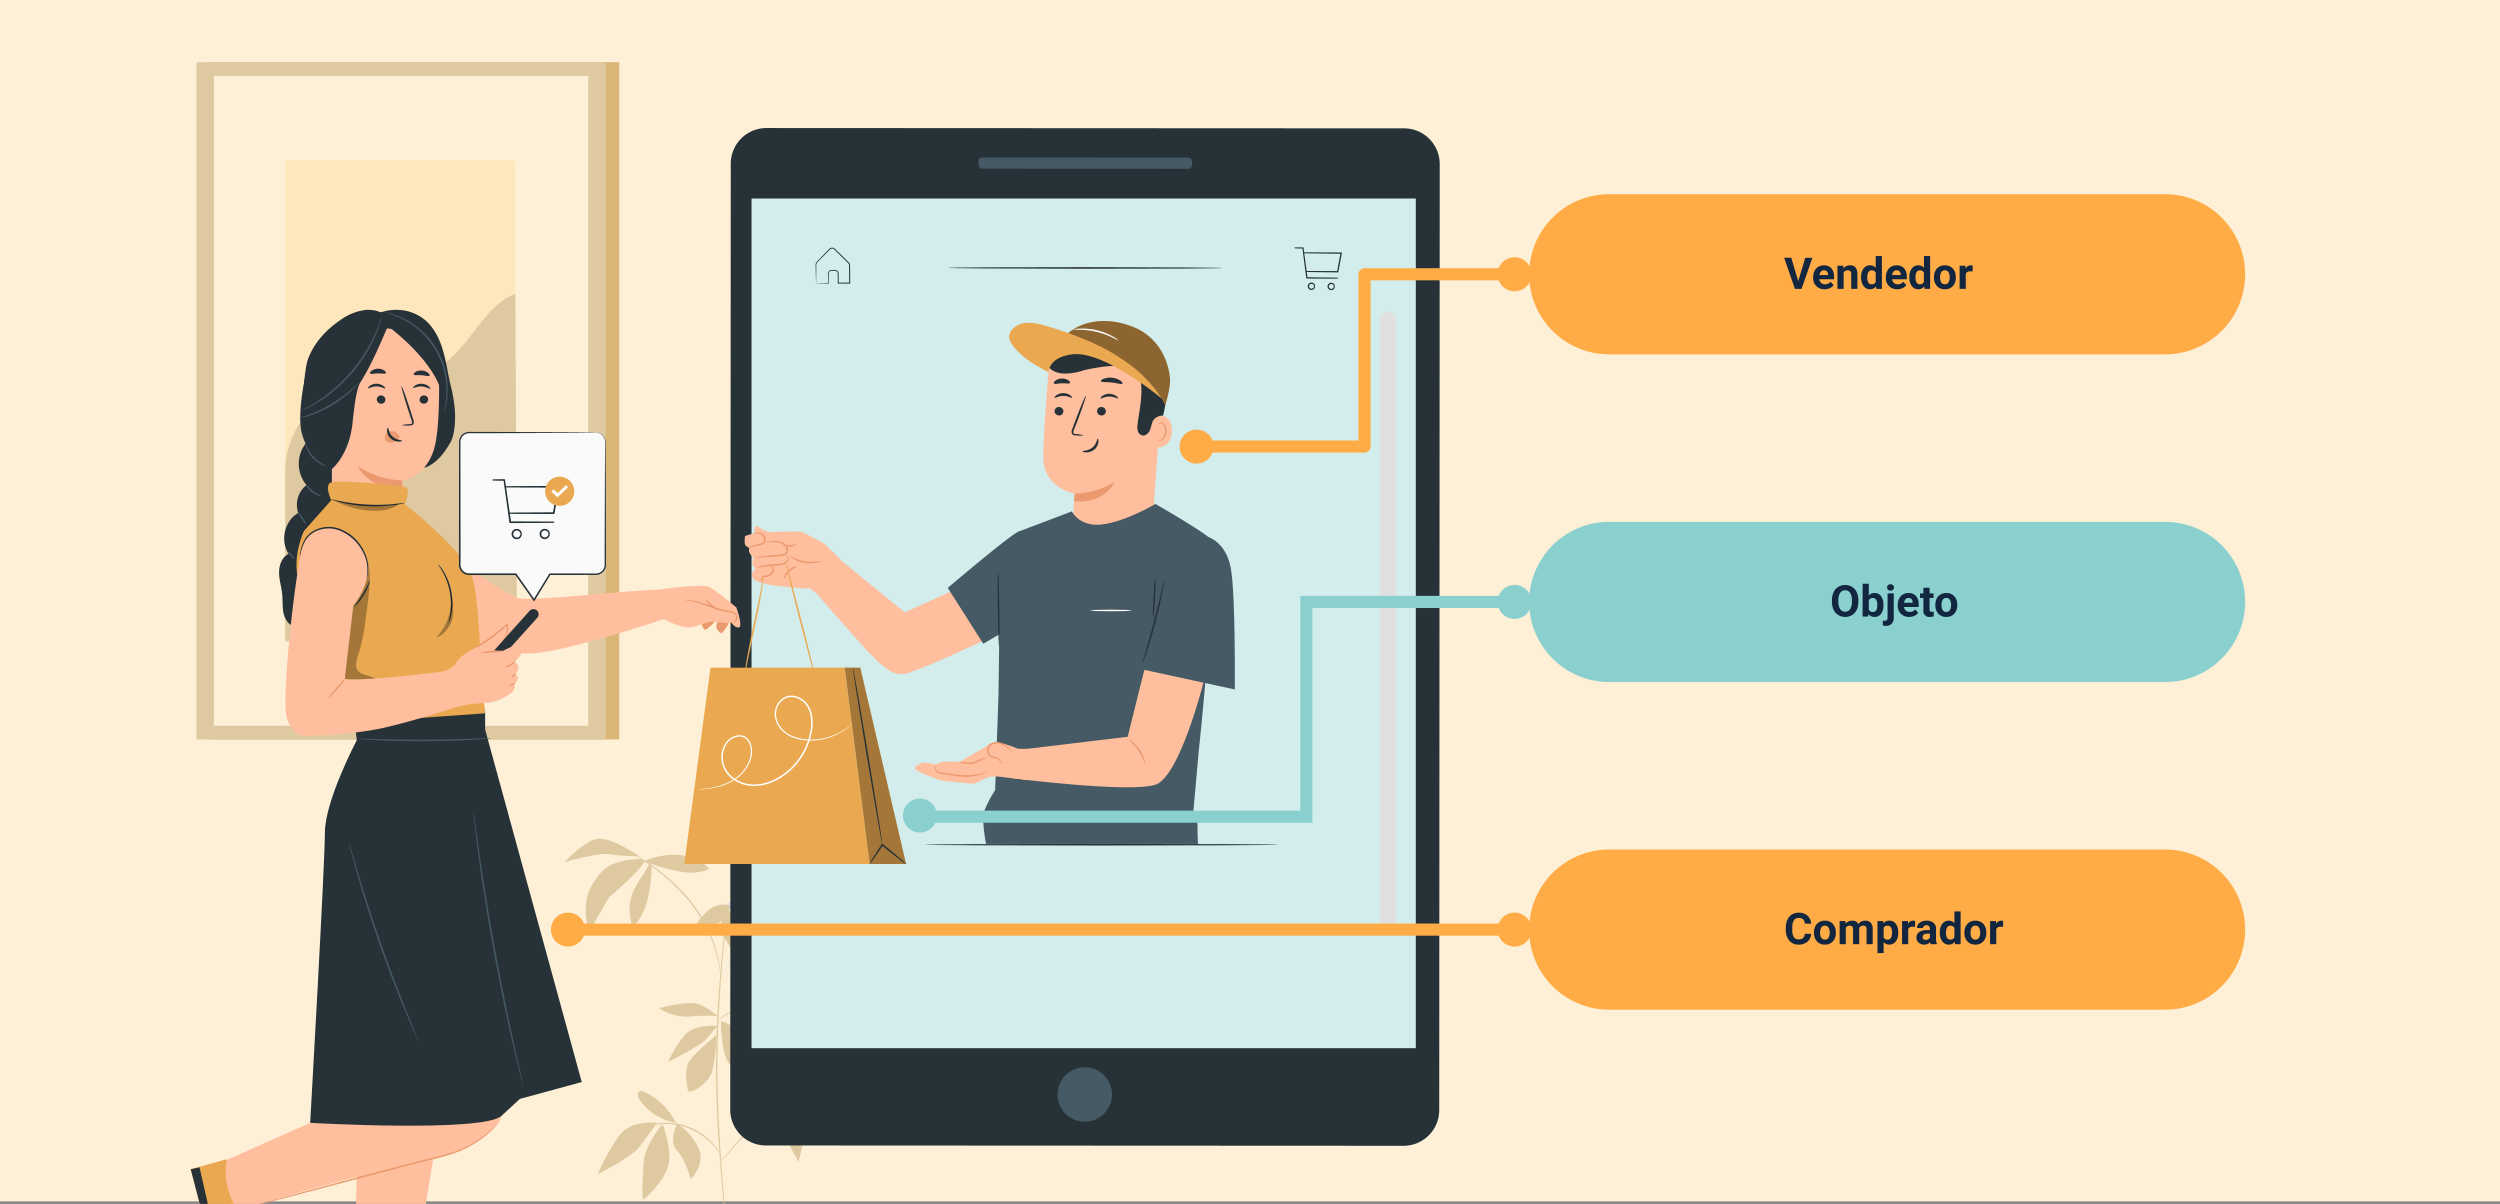 <svg xmlns="http://www.w3.org/2000/svg" xmlns:xlink="http://www.w3.org/1999/xlink" width="1030" height="496" viewBox="0 0 1030 496">
  <rect x="0" y="0" width="1030" height="496" fill="#808080" stroke="none"/>
  <defs>
    <clipPath id="clip-path">
      <path id="Trazado_611005" data-name="Trazado 611005" d="M0,0H1030V495H0Z" transform="translate(285 446.5)" fill="#e2f8f4"/>
    </clipPath>
    <clipPath id="clip-path-2">
      <rect id="Rectángulo_378585" data-name="Rectángulo 378585" width="715" height="496" transform="translate(285 1482)" fill="#fff" stroke="#707070" stroke-width="1"/>
    </clipPath>
    <clipPath id="clip-path-3">
      <rect id="Rectángulo_378584" data-name="Rectángulo 378584" width="560.93" height="538.364" fill="none"/>
    </clipPath>
    <clipPath id="clip-path-7">
      <rect id="Rectángulo_378576" data-name="Rectángulo 378576" width="50.081" height="34.617" fill="none"/>
    </clipPath>
    <clipPath id="clip-path-8">
      <rect id="Rectángulo_378577" data-name="Rectángulo 378577" width="25.271" height="80.897" fill="none"/>
    </clipPath>
    <clipPath id="clip-path-10">
      <rect id="Rectángulo_378579" data-name="Rectángulo 378579" width="16.446" height="50.584" fill="none"/>
    </clipPath>
    <clipPath id="clip-path-11">
      <rect id="Rectángulo_378580" data-name="Rectángulo 378580" width="26.28" height="4.143" fill="none"/>
    </clipPath>
    <clipPath id="clip-path-12">
      <rect id="Rectángulo_378581" data-name="Rectángulo 378581" width="6.942" height="18.304" fill="none"/>
    </clipPath>
  </defs>
  <g id="Grupo_1074208" data-name="Grupo 1074208" transform="translate(-285 -1482)">
    <g id="Grupo_1074174" data-name="Grupo 1074174" transform="translate(0 1035.5)">
      <g id="Grupo_1073695" data-name="Grupo 1073695">
        <path id="Trazado_608309" data-name="Trazado 608309" d="M0,0H1030V495H0Z" transform="translate(285 446.5)" fill="#fef0d7"/>
      </g>
    </g>
    <g id="Enmascarar_grupo_1073827" data-name="Enmascarar grupo 1073827" clip-path="url(#clip-path-2)">
      <g id="Grupo_1074203" data-name="Grupo 1074203" transform="translate(354.069 1507.623)">
        <g id="Grupo_1074202" data-name="Grupo 1074202" clip-path="url(#clip-path-3)">
          <g id="Grupo_1074176" data-name="Grupo 1074176">
            <g id="Grupo_1074204" data-name="Grupo 1074204">
              <path id="Trazado_611117" data-name="Trazado 611117" d="M159.182,258.413s-12.284-8.572-17.924-7.014-12.886,9.484-12.886,9.484,14.318-4.121,18.637-3.263,12.173.793,12.173.793" transform="translate(35.106 68.699)" fill="#dfc9a1"/>
              <path id="Trazado_611118" data-name="Trazado 611118" d="M157.553,259.3c-1.788,4.048-4.876,7.424-6.6,11.5a19.4,19.4,0,0,0-.087,14.753,26.58,26.58,0,0,0,6.265-12.564,68.729,68.729,0,0,0,1.431-13.138Z" transform="translate(40.87 70.911)" fill="#dfc9a1"/>
              <path id="Trazado_611119" data-name="Trazado 611119" d="M159.555,258.636c.564-1.654-13.349-.933-17.78,4.432s-8.865,11.2-5.132,24.727c0,0,8.4-14.665,8.4-14.448s13.4-11.446,14.515-14.711" transform="translate(36.985 70.515)" fill="#dfc9a1"/>
              <path id="Trazado_611120" data-name="Trazado 611120" d="M154.439,258.858c-1.289.5,11.348,4.346,17.179,4.819a17.745,17.745,0,0,0,9.356-1.475s-8.47-10.352-26.535-3.344" transform="translate(42.21 70.125)" fill="#dfc9a1"/>
              <path id="Trazado_611121" data-name="Trazado 611121" d="M204.551,301.088s6.082-2.472,7.794-.76,8.747,11.027,15.4,11.6c0,0-6.085-12.928-11.6-15.019-3.626-1.375-11.6,4.182-11.6,4.182" transform="translate(55.939 81.136)" fill="#e0e0e0"/>
              <path id="Trazado_611122" data-name="Trazado 611122" d="M208.595,301.96s-.243-4.564-2.533-6.969-10.575-4.046-10.575-4.046,2.982,4.782,6.04,7.11a34.123,34.123,0,0,0,7.068,3.9" transform="translate(53.46 79.566)" fill="#e0e0e0"/>
              <path id="Trazado_611123" data-name="Trazado 611123" d="M208.27,299.389s-4.236-.065-7.232,5.233a42.937,42.937,0,0,0-4.372,11.51c.25-.442,7.992-3.831,10.027-8.117a17.913,17.913,0,0,0,1.577-8.625" transform="translate(53.776 81.875)" fill="#e0e0e0"/>
              <path id="Trazado_611124" data-name="Trazado 611124" d="M206.531,299.389s.76,10.087,2.472,11.8,4.182,7.985,4.182,7.985,3.8-9.126,1.712-13.5-8.365-6.285-8.365-6.285" transform="translate(56.481 81.875)" fill="#e0e0e0"/>
              <path id="Trazado_611125" data-name="Trazado 611125" d="M180.178,314.685c-.488.732-10.249,8.3-11.713,11.957s-.243,9.273,0,10.981,8.786-2.2,10.249-8.784a76.044,76.044,0,0,0,1.465-14.153" transform="translate(45.877 86.058)" fill="#dfc9a1"/>
              <path id="Trazado_611126" data-name="Trazado 611126" d="M179,310.234c-.009,1.22.146,13.178,3.288,17.35s8.965,8.607,8.965,8.607,2.064-15.115-2.294-19.783a23.548,23.548,0,0,0-9.96-6.174" transform="translate(48.952 84.84)" fill="#dfc9a1"/>
              <path id="Trazado_611127" data-name="Trazado 611127" d="M182.234,311.879c-.712-.168-9.542-1-13.74,4.024a46.692,46.692,0,0,0-6.551,10.738s13.351-6.623,15.8-9.555,4.49-5.207,4.49-5.207" transform="translate(44.287 85.248)" fill="#dfc9a1"/>
              <path id="Trazado_611128" data-name="Trazado 611128" d="M182.645,307.819a6.94,6.94,0,0,1,7.561-.195c3.969,2.471,10.562,12.066,10.562,12.066s-8.069-.525-12.321-4.565a27.937,27.937,0,0,1-5.8-7.306" transform="translate(49.948 83.84)" fill="#e0e0e0"/>
              <path id="Trazado_611129" data-name="Trazado 611129" d="M183.378,309.9s-5.124-4.353-9.029-5.322-15.373,1.891-15.373,1.891a20.533,20.533,0,0,0,13.3,3.431c7.931-.678,11.1,0,11.1,0" transform="translate(43.476 83.239)" fill="#dfc9a1"/>
              <path id="Trazado_611130" data-name="Trazado 611130" d="M165.145,343.512s-3.661,7.077,0,10.981,5.635,11.712,5.635,11.712,6.32-6.1,3.148-12.932a22.161,22.161,0,0,0-8.783-9.761" transform="translate(44.718 93.941)" fill="#dfc9a1"/>
              <path id="Trazado_611131" data-name="Trazado 611131" d="M161.982,343.632c-.975.488-7.321,9.029-7.809,15.129s-.975,16.593,0,15.861,8.053-7.32,10.006-13.664-2.2-17.326-2.2-17.326" transform="translate(42.008 93.974)" fill="#dfc9a1"/>
              <path id="Trazado_611132" data-name="Trazado 611132" d="M163.55,343.115c-.975.244-10.249-1.464-15.373,5.124s-9.029,16.106-9.029,16.106,13.421-6.864,16.593-10.631,7.809-10.6,7.809-10.6" transform="translate(38.053 93.824)" fill="#dfc9a1"/>
              <path id="Trazado_611133" data-name="Trazado 611133" d="M199.7,333.91s-2.789,8.3,0,15.618a70.848,70.848,0,0,0,5.96,12.2s4.13-14.641,1.456-18.546-7.415-9.272-7.415-9.272" transform="translate(54.274 91.315)" fill="#dfc9a1"/>
              <path id="Trazado_611134" data-name="Trazado 611134" d="M200.634,333.316c.988.916,12.429,17.345,20.209,18.81s1.217-.62,1.217-.62-2.451-11.074-5.937-15.657-15.489-2.533-15.489-2.533" transform="translate(54.868 91.028)" fill="#e0e0e0"/>
              <path id="Trazado_611135" data-name="Trazado 611135" d="M199.265,334.693s8.447-5.859,11.748-7.352c3.379-1.529,14.22.474,14.22.474s-13.261,6.9-16.449,6.17-9.518,2.092-9.518,2.092" transform="translate(54.493 89.361)" fill="#e0e0e0"/>
              <path id="Trazado_611136" data-name="Trazado 611136" d="M223.7,270.257s-7.32,7.754-6.35,13.813a71.426,71.426,0,0,0,3.13,11.874l3.219-10.663Z" transform="translate(59.416 73.908)" fill="#e0e0e0"/>
              <path id="Trazado_611137" data-name="Trazado 611137" d="M223.189,269.04s-1.7,11.874,1.7,16.721,8,14.055,8.481,13.328,7.512-7.027,2.423-15.994a45.983,45.983,0,0,0-12.6-14.055" transform="translate(60.92 73.575)" fill="#e0e0e0"/>
              <path id="Trazado_611138" data-name="Trazado 611138" d="M224.713,270.91s-11.688-3.393-13.369,2.182-3.134,10.419-3.134,10.419a45.7,45.7,0,0,1,8.251-6.812,85.929,85.929,0,0,0,8.252-5.789" transform="translate(56.94 73.807)" fill="#e0e0e0"/>
              <path id="Trazado_611139" data-name="Trazado 611139" d="M180,275.041s.349-.317.951-.83c2.758-2.353,10.827-8.835,14.9-7.841a86.124,86.124,0,0,1,11.787,4.284s-17.662,9.18-27.634,4.387" transform="translate(49.225 72.817)" fill="#e0e0e0"/>
              <path id="Trazado_611140" data-name="Trazado 611140" d="M185.17,273.415c.034-.883-5.312-2.3-10,2.544s-5.421,7.823-5.421,7.823,15.1-2.007,15.426-10.367" transform="translate(46.42 74.526)" fill="#dfc9a1"/>
              <path id="Trazado_611141" data-name="Trazado 611141" d="M181.806,273.989s-5.369,6.18-1.249,12.238,7.688,11.874,7.688,11.874a19.6,19.6,0,0,0,0-12.056,43.287,43.287,0,0,0-6.439-12.056" transform="translate(48.952 74.928)" fill="#dfc9a1"/>
              <path id="Trazado_611142" data-name="Trazado 611142" d="M200.362,288.743c-.242-1.475,1.712-13.575-14.3-12.379H184.6s7.657,12.359,9.408,16.237a16.775,16.775,0,0,0,4.956,6.785c1.885,1.7,1.642-9.168,1.4-10.642" transform="translate(50.482 75.555)" fill="#e0e0e0"/>
              <path id="Trazado_611143" data-name="Trazado 611143" d="M200.574,335.826a13.92,13.92,0,0,0-3.8-10.333c-.247-.256-.6-.523-.923-.378a.863.863,0,0,0-.39.569,8.861,8.861,0,0,0,.894,6.654,22.046,22.046,0,0,0,4.332,5.321" transform="translate(53.369 88.899)" fill="#e0e0e0"/>
              <path id="Trazado_611144" data-name="Trazado 611144" d="M167.219,344.88a27.3,27.3,0,0,0-12.972-11.869,1.863,1.863,0,0,0-1.088-.22,1.432,1.432,0,0,0-.983,1.291,4.667,4.667,0,0,0,1.238,3.235,22.719,22.719,0,0,0,14.416,8.621" transform="translate(41.61 91.004)" fill="#dfc9a1"/>
              <path id="Trazado_611145" data-name="Trazado 611145" d="M224.038,328.261c0,.053-.824.05-2.294.233a25.56,25.56,0,0,0-6.043,1.555,34.657,34.657,0,0,0-8.055,4.54,83.973,83.973,0,0,0-8.517,7.557c-5.817,5.655-10.94,10.91-14.493,14.859-1.782,1.97-3.19,3.594-4.16,4.719l-1.124,1.29a2.3,2.3,0,0,1-.422.427,2.309,2.309,0,0,1,.331-.5c.233-.315.578-.778,1.04-1.36.918-1.172,2.282-2.839,4.028-4.848,3.48-4.028,8.573-9.343,14.394-15a79.583,79.583,0,0,1,8.606-7.573,33.7,33.7,0,0,1,8.228-4.493,23.533,23.533,0,0,1,6.164-1.4,15.14,15.14,0,0,1,1.718-.056,2.337,2.337,0,0,1,.6.048" transform="translate(48.932 89.755)" fill="#dfc9a1"/>
              <path id="Trazado_611146" data-name="Trazado 611146" d="M184.978,355.844c-.093.062-1.046-1.591-3.125-3.8a26.511,26.511,0,0,0-21.291-8.36c-3.03.208-4.852.77-4.877.661a5.213,5.213,0,0,1,1.262-.43,22.209,22.209,0,0,1,3.582-.639,25.447,25.447,0,0,1,21.627,8.492,22.257,22.257,0,0,1,2.19,2.906,5.137,5.137,0,0,1,.632,1.175" transform="translate(42.575 93.84)" fill="#dfc9a1"/>
              <path id="Trazado_611147" data-name="Trazado 611147" d="M182.181,273.091a1.543,1.543,0,0,1-.01.349c-.022.261-.051.6-.087,1.019-.092.933-.222,2.243-.386,3.91-.344,3.394-.839,8.3-1.383,14.378-1.081,12.144-2.35,28.961-2.324,47.565.06,18.609,1.363,35.425,2.308,47.582.494,6.049.894,10.958,1.174,14.4.129,1.67.229,2.981.3,3.916.027.423.048.759.064,1.02a1.546,1.546,0,0,1,0,.349,1.539,1.539,0,0,1-.061-.344c-.032-.26-.071-.595-.121-1.015-.1-.932-.237-2.24-.411-3.906-.344-3.394-.821-8.307-1.358-14.384-1.051-12.151-2.421-28.975-2.481-47.615-.024-18.633,1.31-35.465,2.5-47.6.6-6.072,1.154-10.977,1.566-14.365.211-1.662.377-2.967.5-3.9.06-.419.107-.751.144-1.011a1.533,1.533,0,0,1,.069-.343" transform="translate(48.516 74.683)" fill="#dfc9a1"/>
              <path id="Trazado_611148" data-name="Trazado 611148" d="M218.575,298.816a9.755,9.755,0,0,1-1.7.259c-1.1.117-2.684.331-4.634.643a86.056,86.056,0,0,0-28.945,10.137c-1.718.972-3.091,1.794-4.023,2.388a9.88,9.88,0,0,1-1.491.861,9.64,9.64,0,0,1,1.366-1.049c.9-.653,2.241-1.532,3.941-2.555a77.132,77.132,0,0,1,29.091-10.188c1.966-.262,3.566-.414,4.674-.462a9.761,9.761,0,0,1,1.723-.033" transform="translate(48.617 81.712)" fill="#dfc9a1"/>
              <path id="Trazado_611149" data-name="Trazado 611149" d="M186.961,305.327a2.882,2.882,0,0,1-.154-.652c-.085-.492-.194-1.113-.327-1.878a27.213,27.213,0,0,0-.587-2.953c-.3-1.136-.52-2.459-1.012-3.854q-.332-1.058-.7-2.209c-.237-.77-.592-1.533-.9-2.344-.588-1.635-1.436-3.287-2.28-5.044a66.363,66.363,0,0,0-6.966-10.583,82.077,82.077,0,0,0-17.053-15.445c-1.193-.876-2.355-1.546-3.333-2.2s-1.854-1.161-2.567-1.583l-1.631-.991a2.953,2.953,0,0,1-.55-.38,2.787,2.787,0,0,1,.607.278l1.687.9c.731.392,1.626.875,2.625,1.5s2.178,1.276,3.391,2.133a77.981,77.981,0,0,1,17.276,15.42,64.455,64.455,0,0,1,6.991,10.7,54.45,54.45,0,0,1,2.25,5.113c.3.821.647,1.6.875,2.375s.453,1.524.666,2.239a38.88,38.88,0,0,1,.935,3.9,24.167,24.167,0,0,1,.494,2.986c.089.773.162,1.4.22,1.9a2.86,2.86,0,0,1,.037.666" transform="translate(40.722 69.793)" fill="#dfc9a1"/>
              <path id="Trazado_611150" data-name="Trazado 611150" d="M236.054,269.82a2.93,2.93,0,0,1-.613.273l-1.792.675c-1.564.564-3.811,1.421-6.569,2.527a189.276,189.276,0,0,0-40.556,22.319c-2.409,1.737-4.336,3.177-5.649,4.2l-1.528,1.152a2.954,2.954,0,0,1-.559.372,2.94,2.94,0,0,1,.485-.462l1.462-1.239c1.271-1.075,3.162-2.566,5.546-4.35a169.587,169.587,0,0,1,40.651-22.371c2.781-1.058,5.054-1.858,6.642-2.357l1.83-.572a2.877,2.877,0,0,1,.649-.162" transform="translate(48.893 73.787)" fill="#e0e0e0"/>
              <rect id="Rectángulo_378568" data-name="Rectángulo 378568" width="168.577" height="279.043" transform="translate(17.496)" fill="#dbb777"/>
              <rect id="Rectángulo_378569" data-name="Rectángulo 378569" width="168.577" height="279.043" transform="translate(11.889)" fill="#dfc9a1"/>
              <rect id="Rectángulo_378570" data-name="Rectángulo 378570" width="154.22" height="267.727" transform="translate(19.068 5.658)" fill="#fef0d7"/>
              <rect id="Rectángulo_378571" data-name="Rectángulo 378571" width="94.833" height="198.148" transform="translate(48.428 40.448)" fill="#fee7bd"/>
              <path id="Trazado_611167" data-name="Trazado 611167" d="M38.028,148c-.219-18.51,16.424-36.579,34.753-39.164,8.741-1.231,18.027.5,26.194-2.846,14.577-5.978,19.215-25.346,33.886-31.089l.67,143.219h-95.5Z" transform="translate(10.399 20.482)" fill="#dfc9a1"/>
            </g>
          </g>
          <g id="Grupo_1074178" data-name="Grupo 1074178">
            <g id="Grupo_1074177" data-name="Grupo 1074177" clip-path="url(#clip-path-3)">
              <path id="Trazado_611168" data-name="Trazado 611168" d="M560.93,422.564c0,.183-125.578.331-280.452.331C125.552,422.9,0,422.747,0,422.564s125.552-.331,280.478-.331c154.873,0,280.452.148,280.452.331" transform="translate(0 115.469)" fill="#263238"/>
            </g>
          </g>
          <g id="Grupo_1074180" data-name="Grupo 1074180">
            <g id="Grupo_1074179" data-name="Grupo 1074179" clip-path="url(#clip-path-3)">
              <path id="Trazado_611169" data-name="Trazado 611169" d="M459.4,440.622l-262.683-.139a14.708,14.708,0,0,1-14.7-14.715L182.225,36A14.708,14.708,0,0,1,196.94,21.3l262.683.139a14.706,14.706,0,0,1,14.7,14.715l-.205,389.77a14.709,14.709,0,0,1-14.716,14.7" transform="translate(49.777 5.824)" fill="#263238"/>
              <path id="Trazado_874939" data-name="Trazado 874939" d="M0,0H273.677V350.071H0Z" transform="translate(240.566 56.162)" fill="#d2edec"/>
              <path id="Trazado_611170" data-name="Trazado 611170" d="M310.322,336.391a11.208,11.208,0,1,1-11.2-11.214,11.207,11.207,0,0,1,11.2,11.214" transform="translate(78.734 88.927)" fill="#455a64"/>
              <path id="Trazado_611171" data-name="Trazado 611171" d="M348.752,35.489l-84.881-.045a1.548,1.548,0,0,1-1.547-1.549V32.36a1.546,1.546,0,0,1,1.549-1.546l84.881.045a1.548,1.548,0,0,1,1.547,1.549v1.535a1.548,1.548,0,0,1-1.549,1.547" transform="translate(71.738 8.427)" fill="#455a64"/>
              <path id="Trazado_611172" data-name="Trazado 611172" d="M395.372,335.748h0a3.289,3.289,0,0,1-3.287-3.291l.131-248.533a3.289,3.289,0,0,1,6.577,0l-.131,248.533a3.288,3.288,0,0,1-3.291,3.287" transform="translate(107.224 22.052)" fill="#e0e0e0"/>
              <path id="Trazado_611173" data-name="Trazado 611173" d="M365.732,66.67c0,.183-25.391.318-56.7.3s-56.708-.178-56.708-.362,25.384-.318,56.709-.3,56.7.178,56.7.362" transform="translate(69.003 18.133)" fill="#263238"/>
              <path id="Trazado_611174" data-name="Trazado 611174" d="M209.831,74.7a2.572,2.572,0,0,1,.367-.027l1.016-.037,3.741-.094-.118.12q-.021-1.249-.045-2.716c.005-.507-.045-.977.005-1.566a1.457,1.457,0,0,1,1.273-1.17c.609-.013,1.132-.039,1.794-.009a1.475,1.475,0,0,1,1.247,1.467c.014,1.267.028,2.59.043,3.96l-.2-.194,4.723-.047-.2.208c-.017-1.9-.033-3.87-.05-5.886,0-.5-.008-1-.011-1.5a1.5,1.5,0,0,0-.657-1.1L220.7,64.074q-1.014-1-1.992-1.969l-.964-.954c-.334-.322-.59-.647-.967-.725a1.245,1.245,0,0,0-1.065.2c-.281.237-.59.582-.877.862l-1.7,1.708c-1.066,1.105-2.181,2.12-2.985,3.069a3.331,3.331,0,0,0-.238,1.752c0,.583-.005,1.138-.006,1.662q-.013,1.522-.024,2.681c-.009.675-.018,1.24-.024,1.717a5.266,5.266,0,0,1-.027.621,3.741,3.741,0,0,1-.036-.564c-.014-.469-.031-1.024-.051-1.687q-.029-1.169-.065-2.7-.015-.806-.033-1.7-.008-.455-.015-.931a1.979,1.979,0,0,1,.264-1c.879-1.079,1.918-2.021,2.993-3.163l1.682-1.723c.3-.3.549-.591.914-.905a1.632,1.632,0,0,1,1.389-.274,2.568,2.568,0,0,1,1.145.818l.969.95,2,1.96,2.069,2.032a1.92,1.92,0,0,1,.782,1.386c0,.5.009,1,.013,1.508.014,2.016.028,3.983.041,5.886V74.8h-.205l-4.725.027h-.2v-.195c-.006-1.372-.011-2.695-.017-3.962a1.12,1.12,0,0,0-.936-1.127c-.536-.029-1.184-.011-1.708-.006a1.138,1.138,0,0,0-1,.9c-.046.467-.011,1.026-.023,1.505q0,1.465,0,2.716v.121h-.118l-3.811-.037-.991-.02a1.541,1.541,0,0,1-.323-.022" transform="translate(57.328 16.408)" fill="#263238"/>
              <path id="Trazado_611175" data-name="Trazado 611175" d="M384.04,62.077a.186.186,0,0,0-.144-.066l-11.131-.06H369.5l-.961.01-.085-.637-.168-1.254a.188.188,0,0,0-.186-.16h-.047L365,59.925c-.243.005-.4.011-.4.2s.159.195.4.206l2.833.06,1.575,12.2a.186.186,0,0,0,.186.162l9.093.046,3.415-.015c.289-.005.435-.009.435-.2s-.144-.194-.434-.205l-12.195-.164-.29-2.162,12.818.176h0a.189.189,0,0,0,.185-.154l.947-5.1.506-2.744a.189.189,0,0,0-.039-.153m-15.451.279,14.879.194-1.318,7.139-9.133-.043H370.3l-.731.01Z" transform="translate(99.708 16.384)" fill="#263238"/>
              <path id="Trazado_611176" data-name="Trazado 611176" d="M371.834,72.487a1.459,1.459,0,0,0-.514-.852,1.5,1.5,0,0,0-1.439-.255,1.529,1.529,0,0,0-.028,2.884,1.488,1.488,0,0,0,.515.093,1.516,1.516,0,0,0,.931-.32,1.457,1.457,0,0,0,.531-.847,1.093,1.093,0,0,0,.019-.351,1.105,1.105,0,0,0-.014-.353m-1.8,1.279a1,1,0,0,1,.019-1.882,1,1,0,0,1,.345-.061,1.022,1.022,0,0,1,.613.2,1.087,1.087,0,0,1,.392.563,1.762,1.762,0,0,1,.046.215l.006.033-.006.033a1.962,1.962,0,0,1-.05.215,1.094,1.094,0,0,1-.4.559,1.023,1.023,0,0,1-.961.122" transform="translate(100.869 19.498)" fill="#263238"/>
              <path id="Trazado_611177" data-name="Trazado 611177" d="M378.243,72.537a1.456,1.456,0,0,0-.516-.852,1.513,1.513,0,0,0-1.439-.255,1.53,1.53,0,0,0-.027,2.886,1.5,1.5,0,0,0,1.444-.228,1.447,1.447,0,0,0,.531-.847,1.034,1.034,0,0,0,.019-.353,1.144,1.144,0,0,0-.013-.351m-1.8,1.279a1,1,0,0,1,.02-1.882,1,1,0,0,1,.346-.061,1.025,1.025,0,0,1,.61.2,1.074,1.074,0,0,1,.392.564,1.552,1.552,0,0,1,.047.215l.006.033-.006.033a1.811,1.811,0,0,1-.051.214,1.082,1.082,0,0,1-.4.559,1.021,1.021,0,0,1-.961.122" transform="translate(102.622 19.512)" fill="#263238"/>
            </g>
          </g>
          <g id="Grupo_1074188" data-name="Grupo 1074188">
            <g id="Grupo_1074187" data-name="Grupo 1074187" clip-path="url(#clip-path-3)">
              <path id="Trazado_611178" data-name="Trazado 611178" d="M332.082,112.582l-3.719,52.675a16.423,16.423,0,0,1-32.77-2.231c.33-5.014.628-9.119.628-9.119s-12.751-1.983-12.909-14.733c-.09-7.363,1.179-24.074,2.268-36.876A16.72,16.72,0,0,1,302.247,87h7.7a23.6,23.6,0,0,1,22.133,25.583" transform="translate(77.477 23.792)" fill="#ffbe9d"/>
              <path id="Trazado_611179" data-name="Trazado 611179" d="M293.5,140.592a30.8,30.8,0,0,0,16.6-4.908s-4.107,9.276-16.829,8.127Z" transform="translate(80.201 37.106)" fill="#eb996e"/>
              <path id="Trazado_611180" data-name="Trazado 611180" d="M286.977,108.985c.225.237,1.6-.783,3.564-.778,1.957-.023,3.4.986,3.608.745.1-.106-.126-.535-.751-.991a5,5,0,0,0-2.888-.89,4.806,4.806,0,0,0-2.837.916c-.6.462-.806.893-.7,1" transform="translate(78.472 29.281)" fill="#263238"/>
              <path id="Trazado_611181" data-name="Trazado 611181" d="M300.685,113.2a1.822,1.822,0,0,0,1.756,1.838,1.743,1.743,0,0,0,1.877-1.643,1.822,1.822,0,0,0-1.755-1.838,1.743,1.743,0,0,0-1.878,1.643" transform="translate(82.229 30.506)" fill="#263238"/>
              <path id="Trazado_611182" data-name="Trazado 611182" d="M286.949,113.2a1.823,1.823,0,0,0,1.756,1.838,1.743,1.743,0,0,0,1.877-1.643,1.822,1.822,0,0,0-1.755-1.838,1.743,1.743,0,0,0-1.878,1.643" transform="translate(78.472 30.506)" fill="#263238"/>
              <path id="Trazado_611183" data-name="Trazado 611183" d="M301.836,109.193c.225.237,1.607-.783,3.566-.778,1.956-.023,3.4.984,3.608.745.1-.106-.124-.535-.753-.991a5,5,0,0,0-2.887-.89,4.8,4.8,0,0,0-2.839.916c-.6.462-.806.893-.7,1" transform="translate(82.536 29.338)" fill="#263238"/>
              <path id="Trazado_611184" data-name="Trazado 611184" d="M297.43,124.255a12.986,12.986,0,0,0-3.182-.574c-.5-.051-.974-.15-1.058-.493a2.545,2.545,0,0,1,.334-1.482q.707-1.817,1.48-3.81c2.055-5.424,3.543-9.883,3.324-9.965s-2.063,4.25-4.117,9.675c-.5,1.337-.968,2.612-1.417,3.833a2.886,2.886,0,0,0-.26,1.962,1.256,1.256,0,0,0,.823.732,3.411,3.411,0,0,0,.849.118,12.679,12.679,0,0,0,3.226,0" transform="translate(79.974 29.516)" fill="#263238"/>
              <path id="Trazado_611185" data-name="Trazado 611185" d="M302.226,121.814c-.318-.019-.322,2.109-2.143,3.618s-4.084,1.275-4.1,1.573c-.029.134.5.413,1.462.439a5.3,5.3,0,0,0,3.423-1.193,4.613,4.613,0,0,0,1.661-3.033c.081-.889-.157-1.416-.3-1.4" transform="translate(80.943 33.313)" fill="#263238"/>
              <path id="Trazado_611186" data-name="Trazado 611186" d="M301.929,103.518c.194.532,2.15.28,4.448.558,2.3.23,4.158.9,4.463.425.135-.228-.187-.73-.937-1.245a7.795,7.795,0,0,0-6.789-.749c-.844.34-1.268.759-1.186,1.011" transform="translate(82.567 27.908)" fill="#263238"/>
              <path id="Trazado_611187" data-name="Trazado 611187" d="M286.744,104.364c.345.446,1.695-.015,3.317-.038,1.622-.078,3,.3,3.314-.166.139-.225-.078-.671-.677-1.093a4.8,4.8,0,0,0-5.343.166c-.573.456-.762.916-.61,1.131" transform="translate(78.403 27.986)" fill="#263238"/>
              <path id="Trazado_611188" data-name="Trazado 611188" d="M318.34,114.689c.218-.094,8.76-2.592,8.481,6.125s-8.972,6.639-8.979,6.389.5-12.514.5-12.514" transform="translate(86.921 31.254)" fill="#ffbe9d"/>
              <path id="Trazado_611189" data-name="Trazado 611189" d="M320.018,123.373c.039-.027.149.112.4.237a1.522,1.522,0,0,0,1.135.06c.931-.308,1.754-1.746,1.847-3.315a5.022,5.022,0,0,0-.357-2.188,1.749,1.749,0,0,0-1.1-1.2.771.771,0,0,0-.909.387c-.125.241-.075.416-.122.429-.024.02-.182-.152-.1-.509a.97.97,0,0,1,.36-.535,1.147,1.147,0,0,1,.847-.2,2.14,2.14,0,0,1,1.543,1.4,5.161,5.161,0,0,1,.448,2.446c-.112,1.755-1.063,3.37-2.336,3.694a1.627,1.627,0,0,1-1.38-.275c-.264-.224-.3-.42-.273-.436" transform="translate(87.514 31.867)" fill="#eb996e"/>
              <path id="Trazado_611190" data-name="Trazado 611190" d="M330.65,122.229a4.579,4.579,0,0,0-4.2,2.151c-.567,1.244-.691,2.654-1.257,3.9s-1.843,2.371-3.173,2.057a2.684,2.684,0,0,1-1.817-1.989,7.377,7.377,0,0,1-.025-2.812c.514-4.07,1.37-8.107,1.533-12.206s-.42-8.359-2.572-11.853-6.108-6.06-10.2-5.731c-2.71.218-5.193,1.63-7.885,2.008a10.648,10.648,0,0,1-8.847-2.954c-.293-.29-1.654-1.188-1.654-1.188a5.019,5.019,0,0,1,.917-2.695c5.34-4.939,14.961-6.316,22.013-4.541s13.664,6.755,16.7,13.364,2.134,15.8.462,22.49" transform="translate(79.46 23.419)" fill="#263238"/>
              <path id="Trazado_611191" data-name="Trazado 611191" d="M284.261,98.384c1.142,2.648,4.056,4.188,6.926,4.48a22.971,22.971,0,0,0,8.508-1.239,66.488,66.488,0,0,1,13.1-1.933c.432.014.949.005,1.179-.36.3-.484-.183-1.068-.633-1.421-3.8-2.977-12.986-4.8-17.81-5s-9.887,1.869-12.5,5.929" transform="translate(77.402 25.403)" fill="#263238"/>
              <path id="Trazado_611192" data-name="Trazado 611192" d="M284.981,101.218a16.343,16.343,0,0,1,9.5-4.29c11.026-.941,29.107,2.449,38.6,21.438,0,0,1.984-6.212,1.984-10.094,0-2.593-1.551-18.035-17.439-22.892,0,0-23.936-9.136-32.642,15.838" transform="translate(77.934 22.903)" fill="#eaa950"/>
              <g id="Grupo_1074183" data-name="Grupo 1074183" transform="translate(362.915 106.653)" opacity="0.4">
                <g id="Grupo_1074182" data-name="Grupo 1074182">
                  <g id="Grupo_1074181" data-name="Grupo 1074181" clip-path="url(#clip-path-7)">
                    <path id="Trazado_611193" data-name="Trazado 611193" d="M284.981,101.218a15.544,15.544,0,0,1,10.636-4.83c9.867-.436,28.513,4.083,37.46,21.978,0,0,1.984-6.212,1.984-10.094,0-2.593-1.551-18.035-17.439-22.892,0,0-23.936-9.136-32.642,15.838" transform="translate(-284.981 -83.75)"/>
                  </g>
                </g>
              </g>
              <path id="Trazado_611194" data-name="Trazado 611194" d="M335.079,115.507c-4.763-8.008-11.888-13.513-19.577-18.316s-20.4-9.554-29.165-11.879a19.037,19.037,0,0,0-8.055-.846c-2.682.464-5.307,2.249-5.973,4.888-.833,3.3,5.03,8.4,7.785,10.406a90.317,90.317,0,0,0,8.374,4.945s-.078-6.152,9.731-7.39c13.374-1.69,37.286,18.535,36.88,18.193" transform="translate(74.447 23.055)" fill="#eaa950"/>
              <path id="Trazado_611195" data-name="Trazado 611195" d="M311.567,91.07c-.106.191-3.744-2.291-8.926-3.52-5.17-1.285-9.542-.748-9.549-.967a8.881,8.881,0,0,1,2.833-.387,25.587,25.587,0,0,1,13.3,3.231,8.819,8.819,0,0,1,2.339,1.643" transform="translate(80.153 23.567)" fill="#fff"/>
              <path id="Trazado_611196" data-name="Trazado 611196" d="M390.56,253.238c0,.185-32.6.332-72.812.332s-72.818-.148-72.818-.332,32.6-.33,72.818-.33,72.812.146,72.812.33" transform="translate(66.982 69.163)" fill="#263238"/>
              <path id="Trazado_611197" data-name="Trazado 611197" d="M265.367,174.616l-18.745,8.479-29.091-23.713-8.865,14.035s16.565,19.164,22.7,25.676,10.23,9.985,15.066,9.364S278.9,194.813,278.9,194.813s-6.5-19.376-13.532-20.2" transform="translate(57.064 43.586)" fill="#ffbe9d"/>
              <path id="Trazado_611198" data-name="Trazado 611198" d="M191.687,149.99s3.655,2.744,6.043,2.572,11.443-.219,12.118-.172,9.505,4.851,9.505,4.851l6.467,6.221-10.151,14.113s-1.676-1.927-2.817-1.78-15.088-1.054-17.188-1.766-4.786-1.127-5.487-2.421-.863-2.209,1.063-3.885c0,0-2.576-1.99-.707-4.462,0,0-2.906-2.125-1.863-4.089,0,0-1.65-.681-1.917-1.718a11.2,11.2,0,0,1,.115-3.274l4.164-1.293s-1.257-1.445.655-2.9" transform="translate(51.046 41.018)" fill="#ffbe9d"/>
              <path id="Trazado_611199" data-name="Trazado 611199" d="M189.671,152.61c0-.05.2-.087.541-.185a6.2,6.2,0,0,1,1.552-.317,3.811,3.811,0,0,1,2.26.883,2.627,2.627,0,0,1,.866,2.86,2.053,2.053,0,0,1-1.132,1.217,6.989,6.989,0,0,1-1.358.387l-2.237.464a6.787,6.787,0,0,1-2.1.264,6.814,6.814,0,0,1,1.993-.72l2.2-.6c.837-.21,1.759-.4,2.006-1.229a2.051,2.051,0,0,0-.642-2.183,3.623,3.623,0,0,0-1.877-.872,11.45,11.45,0,0,0-1.493.1c-.374.022-.582-.028-.582-.07" transform="translate(51.429 41.597)" fill="#eb996e"/>
              <path id="Trazado_611200" data-name="Trazado 611200" d="M194.41,155.5a2.863,2.863,0,0,1,.974-.273,15.183,15.183,0,0,1,2.746-.309,7.142,7.142,0,0,1,4.025,1.04,3.434,3.434,0,0,1,1.518,2.077,2.385,2.385,0,0,1-1.04,2.585,6.452,6.452,0,0,1-2.64.54l-2.388.188-4.047.279a20.832,20.832,0,0,1-3.743.089,21.065,21.065,0,0,1,3.7-.557l4.034-.42,2.385-.227a6.185,6.185,0,0,0,2.36-.465,1.739,1.739,0,0,0,.74-1.885,2.863,2.863,0,0,0-1.228-1.7,6.96,6.96,0,0,0-3.687-1.074c-2.268-.039-3.7.241-3.712.112" transform="translate(51.909 42.365)" fill="#eb996e"/>
              <path id="Trazado_611201" data-name="Trazado 611201" d="M202.816,159.382c.017-.032.265.037.534.394a2.062,2.062,0,0,1,.239,1.8,3.1,3.1,0,0,1-1.966,1.836,10.571,10.571,0,0,1-3.162.419c-4.382.205-7.862,1.066-7.911.874-.056-.159,3.408-1.324,7.878-1.536a11.406,11.406,0,0,0,2.993-.334,2.713,2.713,0,0,0,1.727-1.419,1.925,1.925,0,0,0-.019-1.51c-.162-.34-.344-.481-.312-.525" transform="translate(52.11 43.585)" fill="#eb996e"/>
              <path id="Trazado_611202" data-name="Trazado 611202" d="M214.261,161.674a4.341,4.341,0,0,1-1.839.711,13.409,13.409,0,0,1-9.293-1.244c-1.071-.59-1.631-1.105-1.587-1.169.1-.183,2.613,1.518,6.211,1.971,3.585.508,6.458-.472,6.507-.269" transform="translate(55.116 43.744)" fill="#eb996e"/>
              <path id="Trazado_611203" data-name="Trazado 611203" d="M200.133,156.3c.085-.169.99.149,2.106.011,1.121-.11,1.932-.62,2.053-.472.136.116-.635.988-1.98,1.133s-2.287-.528-2.179-.672" transform="translate(54.728 42.611)" fill="#eb996e"/>
              <path id="Trazado_611204" data-name="Trazado 611204" d="M199.353,168.247c-.171-.018.229-1.934,1.931-3.5,1.685-1.588,3.624-1.855,3.629-1.684.057.19-1.643.712-3.177,2.169-1.56,1.429-2.2,3.089-2.383,3.019" transform="translate(54.508 44.58)" fill="#eb996e"/>
              <path id="Trazado_611205" data-name="Trazado 611205" d="M177.942,195.886h55.313l10.263,80.9H167.141Z" transform="translate(45.708 53.57)" fill="#eaa950"/>
              <path id="Trazado_611206" data-name="Trazado 611206" d="M219.058,195.886h6.4l18.872,80.9H229.321Z" transform="translate(59.906 53.57)" fill="#eaa950"/>
              <g id="Grupo_1074186" data-name="Grupo 1074186" transform="translate(278.964 249.455)" opacity="0.3">
                <g id="Grupo_1074185" data-name="Grupo 1074185">
                  <g id="Grupo_1074184" data-name="Grupo 1074184" clip-path="url(#clip-path-8)">
                    <path id="Trazado_611207" data-name="Trazado 611207" d="M219.058,195.886h6.4l18.872,80.9H229.321Z" transform="translate(-219.058 -195.886)"/>
                  </g>
                </g>
              </g>
              <path id="Trazado_611208" data-name="Trazado 611208" d="M195.689,162.87c0-.038.16-.092.447-.023a1.663,1.663,0,0,1,.965.753,2.055,2.055,0,0,1,.177,1.83,3.093,3.093,0,0,1-1.5,1.636,6.162,6.162,0,0,1-2.809.551l.243-.163c-.725,1.392-1.591,2.006-1.656,1.927-.1-.09.581-.83,1.144-2.164l.062-.148.182-.017a6.7,6.7,0,0,0,2.527-.576,2.673,2.673,0,0,0,1.238-1.268,1.644,1.644,0,0,0-.018-1.383c-.371-.79-1.029-.86-1-.956" transform="translate(52.383 44.525)" fill="#eb996e"/>
              <path id="Trazado_611209" data-name="Trazado 611209" d="M186.662,207.463a7.812,7.812,0,0,1,.12-1.64c.12-1.052.335-2.566.642-4.433.6-3.733,1.615-8.857,2.808-14.493s2.276-10.74,3-14.445c.337-1.751.621-3.222.847-4.388a7.812,7.812,0,0,1,.376-1.6,7.781,7.781,0,0,1-.121,1.642c-.118,1.051-.334,2.566-.641,4.43-.6,3.735-1.615,8.858-2.808,14.5s-2.277,10.737-3,14.44c-.337,1.751-.621,3.222-.847,4.388a7.786,7.786,0,0,1-.376,1.6" transform="translate(51.042 45.523)" fill="#eaa950"/>
              <path id="Trazado_611210" data-name="Trazado 611210" d="M212.251,209.639a11,11,0,0,1-.611-1.859c-.371-1.328-.852-3.056-1.43-5.135-1.181-4.344-2.766-10.355-4.476-17s-3.226-12.681-4.289-17.054c-.5-2.1-.908-3.845-1.225-5.186a11.031,11.031,0,0,1-.362-1.924,11.094,11.094,0,0,1,.611,1.862c.371,1.328.852,3.055,1.43,5.135,1.181,4.343,2.765,10.353,4.476,17s3.224,12.677,4.288,17.049l1.226,5.187a11.027,11.027,0,0,1,.362,1.925" transform="translate(54.653 44.16)" fill="#eaa950"/>
              <path id="Trazado_611211" data-name="Trazado 611211" d="M242.126,261.223a15.789,15.789,0,0,1-2.662-1.862c-1.592-1.215-3.761-2.93-6.13-4.856-.41-.335-.812-.665-1.2-.978l.481-.075c-1.487,2.244-2.828,4.21-3.813,5.6a12.313,12.313,0,0,1-1.686,2.167,12.332,12.332,0,0,1,1.321-2.408c.888-1.457,2.161-3.466,3.629-5.723l.2-.3.283.23,1.2.972c2.369,1.927,4.492,3.7,6.007,5.009a15.831,15.831,0,0,1,2.366,2.225" transform="translate(62.109 69.13)" fill="#263238"/>
              <path id="Trazado_611212" data-name="Trazado 611212" d="M221.7,195.886c.181-.031,3.042,16.276,6.39,36.416s5.918,36.5,5.737,36.53-3.042-16.272-6.392-36.42-5.917-36.5-5.736-36.526" transform="translate(60.626 53.569)" fill="#263238"/>
              <path id="Trazado_611213" data-name="Trazado 611213" d="M235.3,216.377a13.773,13.773,0,0,1-1.29,1.225,22.825,22.825,0,0,1-4.219,2.87,25.075,25.075,0,0,1-7.636,2.623,22.569,22.569,0,0,1-10.654-.62,13.141,13.141,0,0,1-5.349-3.258,10.09,10.09,0,0,1-2.911-6.119A7.934,7.934,0,0,1,206,206.446a6.331,6.331,0,0,1,3.586-1.5,7.415,7.415,0,0,1,3.9.811,9.293,9.293,0,0,1,3.131,2.6,10.58,10.58,0,0,1,1.784,3.755,18.628,18.628,0,0,1-.031,8.447,28.583,28.583,0,0,1-8.685,15.228,26.154,26.154,0,0,1-7.58,4.867,18.776,18.776,0,0,1-8.627,1.472,14.654,14.654,0,0,1-7.873-3.049,11.141,11.141,0,0,1-4.21-6.883,10.434,10.434,0,0,1,1.486-7.534,7.1,7.1,0,0,1,6.3-3.4,4.618,4.618,0,0,1,3.119,1.68,6.9,6.9,0,0,1,1.414,3.087,11.011,11.011,0,0,1-.728,6.218,16.631,16.631,0,0,1-7.093,7.9A24.822,24.822,0,0,1,178.3,242.9a38.931,38.931,0,0,1-5.061.644c-.582.033-1.025.053-1.324.057a2.26,2.26,0,0,1-.452-.008,2.378,2.378,0,0,1,.448-.06l1.318-.124a44.547,44.547,0,0,0,5.019-.763,25.054,25.054,0,0,0,7.457-2.813,16.307,16.307,0,0,0,6.845-7.757,10.568,10.568,0,0,0,.663-5.941,6.384,6.384,0,0,0-1.319-2.847,4.069,4.069,0,0,0-2.766-1.476,6.558,6.558,0,0,0-5.762,3.18A9.855,9.855,0,0,0,182,232.1a10.525,10.525,0,0,0,4,6.491,14.03,14.03,0,0,0,7.533,2.9c5.613.439,11.334-2.2,15.707-6.181a28,28,0,0,0,8.5-14.869,18.04,18.04,0,0,0,.053-8.154,9.96,9.96,0,0,0-1.666-3.538,8.68,8.68,0,0,0-2.912-2.437,6.8,6.8,0,0,0-3.578-.762,5.739,5.739,0,0,0-3.261,1.347,7.382,7.382,0,0,0-2.581,6.162,9.581,9.581,0,0,0,2.733,5.806,12.664,12.664,0,0,0,5.13,3.168,22.329,22.329,0,0,0,10.444.7,25.3,25.3,0,0,0,7.576-2.486,24.6,24.6,0,0,0,4.253-2.746c.465-.349.786-.656,1.018-.843a2.314,2.314,0,0,1,.358-.279" transform="translate(46.891 56.042)" fill="#fff"/>
              <path id="Trazado_611214" data-name="Trazado 611214" d="M291.46,151.889h-9.971c-3.217,1.126-29.106,23.157-29.106,23.157l14.635,23,18.975-11.1Z" transform="translate(69.02 41.537)" fill="#455a64"/>
              <path id="Trazado_611215" data-name="Trazado 611215" d="M278.337,154.341l22.031-8.362s3.216,6.753,13.025,5.307,21.388-8.362,21.388-8.362,16.884,9.648,21.869,13.668-4.02,88.283-4.02,88.283l-2.251,25.247s1.769,1.286,1.769,5.629.162,7.236.162,7.236H265.031s-2.132-10.13-.525-14.151a52.357,52.357,0,0,1,4.262-8.041l1.366-38.915.483-34.735Z" transform="translate(72.171 39.086)" fill="#455a64"/>
              <path id="Trazado_611216" data-name="Trazado 611216" d="M342.852,153.657s7.041,1.987,9.13,12.433,1.709,50.326,1.709,50.326L314.363,207.9s5.333-16.741,5.333-17.881,10.825-28.107,11.205-28.677,11.95-7.684,11.95-7.684" transform="translate(85.97 42.021)" fill="#455a64"/>
              <path id="Trazado_611217" data-name="Trazado 611217" d="M268.691,164.77c.183,0,.436,6.968.562,15.569s.083,15.578-.1,15.582-.434-6.968-.562-15.572-.083-15.577.1-15.58" transform="translate(73.432 45.06)" fill="#263238"/>
              <path id="Trazado_611218" data-name="Trazado 611218" d="M324.346,167.705a5.676,5.676,0,0,1-.148,1.386c-.136.884-.365,2.157-.674,3.725-.615,3.137-1.575,7.45-2.814,12.168s-2.529,8.946-3.536,11.98c-.5,1.517-.931,2.738-1.247,3.575a5.658,5.658,0,0,1-.553,1.279,5.609,5.609,0,0,1,.307-1.359q.43-1.5,1.044-3.633c.891-3.064,2.1-7.3,3.343-12.01s2.267-8.992,3-12.1q.518-2.162.879-3.678a5.729,5.729,0,0,1,.4-1.333" transform="translate(86.244 45.863)" fill="#263238"/>
              <path id="Trazado_611219" data-name="Trazado 611219" d="M319.722,167.042c.183.01.141,3.6-.092,8.027s-.57,8-.754,7.991-.141-3.6.092-8.027.572-8,.754-7.991" transform="translate(87.173 45.681)" fill="#263238"/>
              <path id="Trazado_611220" data-name="Trazado 611220" d="M315.443,177.456c0,.183-3.78.331-8.442.331s-8.442-.148-8.442-.331,3.78-.331,8.442-.331,8.442.148,8.442.331" transform="translate(81.648 48.439)" fill="#fff"/>
              <path id="Trazado_611221" data-name="Trazado 611221" d="M277.253,229.383l43.513-5.23,6.861-27.55,24.345,5.272s-9.627,38.244-19.552,41.941-59.015-2.551-59.015-2.551Z" transform="translate(74.769 53.765)" fill="#ffbe9d"/>
              <path id="Trazado_611222" data-name="Trazado 611222" d="M284.115,222.646a51.638,51.638,0,0,0-7.249-2.453c-2.02-.3-4.4.141-5,1.114l-11.744,6.807s-8.676-.823-9.5,1.123c0,0-5.535-1.571-6.432-.45,0,0-2.769.9-2.319,2.17s10.473,4.787,10.473,4.787l13.764,1.421s5.237-2.842,7.4-3.067a36.118,36.118,0,0,1,6.235.492c-.177-.057,8.023.923,8.023.923s1.676-1.789,2.348-6.726,0-5.984,0-5.984Z" transform="translate(66.132 60.191)" fill="#ffbe9d"/>
              <path id="Trazado_611223" data-name="Trazado 611223" d="M271.962,228.973c0,.033-.373.053-.855-.334-.5-.348-.909-1.164-1.668-1.685a4.385,4.385,0,0,0-1.5-.455,3.478,3.478,0,0,1-1.88-.825,3.367,3.367,0,0,1-1.01-2.062,2.921,2.921,0,0,1,.732-2.367,4.769,4.769,0,0,1,4.376-1.2,7.75,7.75,0,0,1,3.284,1.682,14.8,14.8,0,0,1,1.734,1.729c.374.437.56.7.527.727-.083.089-.956-.86-2.551-2.086a7.753,7.753,0,0,0-3.114-1.453,4.251,4.251,0,0,0-3.771,1.056,2.639,2.639,0,0,0,.214,3.538c.837.87,2.274.634,3.219,1.329a13.813,13.813,0,0,1,1.584,1.886c.374.4.7.467.68.523" transform="translate(72.476 60.144)" fill="#eb996e"/>
              <path id="Trazado_611224" data-name="Trazado 611224" d="M267.177,225.274c-.008.108-.662.071-1.591.492a24.667,24.667,0,0,1-3.761,1.776,10.689,10.689,0,0,1-4.19-.326,13.856,13.856,0,0,1-1.675-.247c-.022-.08.646-.3,1.729-.218a14.449,14.449,0,0,0,3.985.145c1.452-.374,2.682-1.285,3.749-1.571,1.066-.34,1.776-.122,1.752-.051" transform="translate(69.998 61.569)" fill="#eb996e"/>
              <path id="Trazado_611225" data-name="Trazado 611225" d="M269.576,230.1c.019.037-.255.234-.793.52a12.465,12.465,0,0,1-2.411.919,23.524,23.524,0,0,1-8.456.49c-1.639-.206-3.189-.455-4.6-.666a14.468,14.468,0,0,1-3.753-.838,2.35,2.35,0,0,1-1.123-1.084,1.947,1.947,0,0,1-.167-1.163c.143-.667.564-.819.559-.787.048.042-.265.257-.3.82a1.857,1.857,0,0,0,1.235,1.79,16.362,16.362,0,0,0,3.638.656l4.578.61a26.852,26.852,0,0,0,8.281-.284c2.081-.452,3.265-1.09,3.316-.984" transform="translate(67.888 62.213)" fill="#eb996e"/>
              <path id="Trazado_611226" data-name="Trazado 611226" d="M317.735,229.144c-.2.057-.913-2.648-2.826-5.439-1.882-2.812-4.129-4.481-4-4.642.07-.148,2.584,1.34,4.55,4.271,1.992,2.911,2.44,5.8,2.277,5.81" transform="translate(85.023 59.905)" fill="#eb996e"/>
            </g>
          </g>
          <path id="Trazado_611227" data-name="Trazado 611227" d="M61.8,347.925,60.139,432.94l20.59,2.207,14.146-86.558L83.76,334.61Z" transform="translate(16.446 91.507)" fill="#ffbe9d"/>
          <g id="Grupo_1074199" data-name="Grupo 1074199">
            <g id="Grupo_1074198" data-name="Grupo 1074198" clip-path="url(#clip-path-3)">
              <path id="Trazado_611228" data-name="Trazado 611228" d="M83.254,410.424l-.01,1.388s23.424,9.723,23.623,14.192l-46.726-.779V409.657a28.837,28.837,0,0,0,23.114.767" transform="translate(16.447 112.03)" fill="#eaa950"/>
              <path id="Trazado_611229" data-name="Trazado 611229" d="M60.14,422.685l.215-3.738,44.705,2.114s2.066.941,1.806,2.4Z" transform="translate(16.447 114.57)" fill="#263238"/>
              <path id="Trazado_611230" data-name="Trazado 611230" d="M59.878,143.053c-.335-3.916-2.686-7.878-6.432-9.067l-4.309,2.473a10.389,10.389,0,0,0-5.2,12.609c-5.633,3.205-7.567,11.493-3.936,16.861-2.8,1.3-3.994,4.713-3.945,7.795s1.038,6.072,1.314,9.142c.213,2.37,0,4.781.436,7.12s1.705,4.721,3.913,5.61c2.32.935,5.091-.09,6.776-1.938a13.088,13.088,0,0,0,2.863-6.821c1.161-7.115-.349-14.547,1.443-21.531.977-3.806,2.891-7.292,4.492-10.881s2.919-7.456,2.584-11.372" transform="translate(9.86 36.641)" fill="#263238"/>
              <path id="Trazado_611231" data-name="Trazado 611231" d="M56.06,145.6a13.736,13.736,0,0,1-11.483-21.131,3.58,3.58,0,0,1,1.566-1.512c1.449-.574,2.954.6,4.07,1.69l8.057,7.851" transform="translate(11.612 33.585)" fill="#263238"/>
              <path id="Trazado_611232" data-name="Trazado 611232" d="M56.161,142.485c-6.052-2.86-10.807-9.644-12.572-16.1s.266-19.536,2.011-26c2.122-7.866,5.391,2.255,8.066,3.084a5.209,5.209,0,0,1,3.189,3.6,15.39,15.39,0,0,1,.367,4.968q-.529,15.226-1.061,30.451" transform="translate(11.734 26.639)" fill="#263238"/>
              <path id="Trazado_611233" data-name="Trazado 611233" d="M66.868,83.054c10.12-5.438,18.237-2.225,22.185.862s6.329,7.79,7.777,12.587,2.083,9.8,3.259,14.673a60.273,60.273,0,0,1,1.557,8.527c.581,4.171.388,11.614-1.746,15.245-2.052,3.491-4.261,6.6-7.647,8.821-1.217.8-2.659,1.633-4.047,1.192a4.914,4.914,0,0,1-2.3-2.1A195.243,195.243,0,0,1,60.329,91.72" transform="translate(16.498 21.91)" fill="#263238"/>
              <path id="Trazado_611234" data-name="Trazado 611234" d="M57.61,93.12l17.526-7.063,4.59.511c10.321-.013,17.494,11.336,17.6,19.7.12,9.286-.1,20.629-1.543,27.482-2.9,13.779-13.636,15.013-13.636,15.013,0-.022.126,3.762.236,8.383a14.587,14.587,0,1,1-29.17.4l-.22-59.686A4.891,4.891,0,0,1,57.61,93.12" transform="translate(14.492 23.534)" fill="#ffbe9d"/>
              <path id="Trazado_611235" data-name="Trazado 611235" d="M85.059,109.511a1.785,1.785,0,0,1-1.808,1.712,1.707,1.707,0,0,1-1.755-1.7,1.783,1.783,0,0,1,1.8-1.712,1.707,1.707,0,0,1,1.759,1.7" transform="translate(22.287 29.484)" fill="#263238"/>
              <path id="Trazado_611236" data-name="Trazado 611236" d="M86.441,106.089c-.233.223-1.532-.843-3.45-.935-1.913-.118-3.37.8-3.566.551-.1-.108.149-.517.784-.932a4.9,4.9,0,0,1,2.869-.73,4.713,4.713,0,0,1,2.73,1.035c.567.483.745.913.632,1.01" transform="translate(21.715 28.451)" fill="#263238"/>
              <path id="Trazado_611237" data-name="Trazado 611237" d="M75.76,120.869a12.761,12.761,0,0,1,3.142-.406c.492-.025.96-.1,1.06-.429a2.5,2.5,0,0,0-.255-1.467q-.6-1.811-1.261-3.8c-1.743-5.407-2.98-9.844-2.762-9.911s1.81,4.258,3.554,9.666q.627,2,1.2,3.819a2.835,2.835,0,0,1,.158,1.934,1.231,1.231,0,0,1-.842.675,3.318,3.318,0,0,1-.837.074,12.506,12.506,0,0,1-3.156-.154" transform="translate(20.69 28.675)" fill="#263238"/>
              <path id="Trazado_611238" data-name="Trazado 611238" d="M79.826,136.56a35.379,35.379,0,0,1-18.352-5.895s4.472,9.877,18.439,9.273Z" transform="translate(16.811 35.733)" fill="#eb996e"/>
              <path id="Trazado_611239" data-name="Trazado 611239" d="M76.019,121.036a3.5,3.5,0,0,0-3.088-1.631,2.779,2.779,0,0,0-2.253,1.079,2.438,2.438,0,0,0-.136,2.6,2.5,2.5,0,0,0,2.618,1.026,6.34,6.34,0,0,0,2.533-1.383,1.956,1.956,0,0,0,.563-.585,1.5,1.5,0,0,0-.237-1.105" transform="translate(19.206 32.654)" fill="#eb996e"/>
              <path id="Trazado_611240" data-name="Trazado 611240" d="M71.335,118.249c.312,0,.213,2.078,1.919,3.645s3.932,1.448,3.935,1.74c.023.132-.514.38-1.452.358a5.187,5.187,0,0,1-3.291-1.335,4.52,4.52,0,0,1-1.476-3.049c-.036-.874.223-1.378.364-1.359" transform="translate(19.408 32.338)" fill="#263238"/>
              <path id="Trazado_611241" data-name="Trazado 611241" d="M86.112,101.9c-.359.418-1.657-.1-3.244-.2-1.583-.155-2.947.146-3.233-.325-.125-.228.108-.653.717-1.037a4.706,4.706,0,0,1,5.219.424c.539.476.7.933.541,1.138" transform="translate(21.769 27.278)" fill="#263238"/>
              <path id="Trazado_611242" data-name="Trazado 611242" d="M67.662,109.4a1.783,1.783,0,0,0,1.7,1.821,1.705,1.705,0,0,0,1.858-1.584,1.785,1.785,0,0,0-1.695-1.822,1.708,1.708,0,0,0-1.861,1.585" transform="translate(18.503 29.483)" fill="#263238"/>
              <path id="Trazado_611243" data-name="Trazado 611243" d="M64.85,105.865c.218.236,1.582-.748,3.5-.718,1.918,0,3.314,1.007,3.525.774.1-.1-.117-.525-.723-.979a4.9,4.9,0,0,0-2.818-.908,4.7,4.7,0,0,0-2.79.862c-.6.446-.8.863-.694.969" transform="translate(17.727 28.45)" fill="#263238"/>
              <path id="Trazado_611244" data-name="Trazado 611244" d="M65.511,101.112c.332.439,1.659.005,3.25,0,1.589-.057,2.933.33,3.247-.122.139-.22-.067-.658-.651-1.079a4.706,4.706,0,0,0-5.235.1c-.567.441-.758.888-.611,1.1" transform="translate(17.903 27.119)" fill="#263238"/>
              <path id="Trazado_611245" data-name="Trazado 611245" d="M73.6,85.111c-4.438-1.788-11.226-1.184-15.037,1.71a19.648,19.648,0,0,0-7.058,12.126c-.869,4.705.3,11.676,1.538,16.3,7.184-9.253,14.577-19.929,21.51-29.37Z" transform="translate(14.003 23)" fill="#263238"/>
              <path id="Trazado_611246" data-name="Trazado 611246" d="M72.117,81.642c24.344-3.431,22.1,33.388,22.1,33.388C91.779,101.465,72.9,87.271,72.9,87.271l-3.84-.649Z" transform="translate(18.885 22.265)" fill="#263238"/>
              <path id="Trazado_611247" data-name="Trazado 611247" d="M56.342,114.6c.05-1.034-1.024-3.533-2.038-3.744-2.706-.562-7.634-.588-8.027,6.337-.537,9.466,9.077,8.052,9.11,7.782.024-.211.783-6.8.954-10.375" transform="translate(12.65 30.255)" fill="#ffbe9d"/>
              <path id="Trazado_611248" data-name="Trazado 611248" d="M53.172,120.583c-.041-.033-.173.106-.458.218a1.649,1.649,0,0,1-1.234-.045c-.978-.424-1.732-2.059-1.681-3.768a5.431,5.431,0,0,1,.6-2.336,1.9,1.9,0,0,1,1.31-1.195.84.84,0,0,1,.947.507c.112.273.042.457.09.476.025.025.213-.146.158-.541a1.048,1.048,0,0,0-.339-.615,1.248,1.248,0,0,0-.9-.293,2.318,2.318,0,0,0-1.806,1.37,5.612,5.612,0,0,0-.722,2.606c-.047,1.911.828,3.752,2.174,4.225a1.768,1.768,0,0,0,1.523-.166c.307-.217.368-.425.337-.444" transform="translate(13.437 30.9)" fill="#eb996e"/>
              <path id="Trazado_611249" data-name="Trazado 611249" d="M45.86,100.3c2.42-6.491,7.315-11.852,13.024-15.776a23.168,23.168,0,0,1,10.158-4.309c3.689-.442,7.7.621,10.155,3.41l.685.7c-4.188,9.28-7.137,17.132-12.526,25.77-1.98,3.175-2.833,13.983-3.31,17.692-1.63,12.671-8.564,18.093-8.564,18.093-15,.011-12.042-39.089-9.622-45.58" transform="translate(12 21.91)" fill="#263238"/>
              <path id="Trazado_611250" data-name="Trazado 611250" d="M53.035,132.6a4.208,4.208,0,0,1-1.864-.595,12.76,12.76,0,0,1-6.258-6.868,4.244,4.244,0,0,1-.419-1.911c.2-.073.949,2.851,3.391,5.489,2.4,2.677,5.24,3.7,5.15,3.885" transform="translate(12.161 33.699)" fill="#455a64"/>
              <path id="Trazado_611251" data-name="Trazado 611251" d="M51.16,141.3c0,.171-2.01.014-3.921-1.438-1.927-1.433-2.637-3.319-2.474-3.365.174-.1,1.089,1.517,2.873,2.835,1.762,1.346,3.567,1.775,3.522,1.968" transform="translate(12.236 37.327)" fill="#455a64"/>
              <path id="Trazado_611252" data-name="Trazado 611252" d="M45.542,150.4c-.149.107-1.016-.849-1.937-2.134s-1.547-2.415-1.4-2.521,1.016.849,1.937,2.136,1.547,2.413,1.4,2.52" transform="translate(11.536 39.855)" fill="#455a64"/>
              <path id="Trazado_611253" data-name="Trazado 611253" d="M41.528,161.269c-.138.121-.807-.418-1.5-1.2s-1.135-1.519-1-1.64.806.418,1.5,1.2,1.133,1.519,1,1.64" transform="translate(10.669 43.32)" fill="#455a64"/>
              <path id="Trazado_611254" data-name="Trazado 611254" d="M43.257,121.175a12.468,12.468,0,0,1,1.792-1.049c.59-.309,1.305-.7,2.108-1.2s1.75-1.012,2.724-1.7a65.559,65.559,0,0,0,6.673-5.007A71.087,71.087,0,0,0,63.763,105a71.186,71.186,0,0,0,5.984-8.27,65.524,65.524,0,0,0,3.879-7.386c.52-1.071.881-2.086,1.24-2.96s.638-1.64.851-2.272a12.721,12.721,0,0,1,.749-1.937,12.342,12.342,0,0,1-.5,2.016c-.174.647-.41,1.431-.748,2.322s-.661,1.925-1.158,3.017a59.355,59.355,0,0,1-3.786,7.516,66.854,66.854,0,0,1-6,8.385,66.889,66.889,0,0,1-7.317,7.26,59.538,59.538,0,0,1-6.816,4.936c-1,.663-1.966,1.158-2.794,1.624s-1.563.833-2.173,1.109a12.392,12.392,0,0,1-1.91.819" transform="translate(11.83 22.472)" fill="#455a64"/>
              <path id="Trazado_611255" data-name="Trazado 611255" d="M66.9,103.89c.033.032-.215.35-.7.9s-1.211,1.317-2.16,2.216a46.6,46.6,0,0,1-17.473,10.321c-1.245.4-2.267.674-2.982.821a3.735,3.735,0,0,1-1.124.174c-.028-.1,1.523-.54,3.953-1.439a57.578,57.578,0,0,0,9.123-4.326,57.711,57.711,0,0,0,8.191-5.9c1.96-1.694,3.089-2.842,3.168-2.769" transform="translate(11.612 28.41)" fill="#455a64"/>
              <path id="Trazado_611256" data-name="Trazado 611256" d="M94.621,122.273a16.956,16.956,0,0,1,.388-2.074,35.209,35.209,0,0,0,.628-5.682A33.037,33.037,0,0,0,77.575,83.778a35.145,35.145,0,0,0-5.27-2.217,16.67,16.67,0,0,1-2-.67,1.733,1.733,0,0,1,.544.071c.35.078.877.157,1.531.351a29.844,29.844,0,0,1,5.406,2.045,32.51,32.51,0,0,1,18.32,31.177,29.841,29.841,0,0,1-.844,5.719c-.149.666-.335,1.165-.438,1.508a1.711,1.711,0,0,1-.2.511" transform="translate(19.226 22.119)" fill="#455a64"/>
              <path id="Trazado_611257" data-name="Trazado 611257" d="M178.152,180.984a3.061,3.061,0,0,0-.425,2.957,4.862,4.862,0,0,0,1.891,1.928,16.868,16.868,0,0,0,3.131-4.481" transform="translate(48.548 49.494)" fill="#eb996e"/>
              <path id="Trazado_611258" data-name="Trazado 611258" d="M173.926,179.721a3.062,3.062,0,0,0-1.146,2.758,4.87,4.87,0,0,0,1.355,2.338,16.926,16.926,0,0,0,4.144-3.564" transform="translate(47.242 49.149)" fill="#eb996e"/>
              <path id="Trazado_611259" data-name="Trazado 611259" d="M75.055,146.744s41.888,32.964,49.435,34.041,42.885-3.2,57.38-3.655l2.057,12.164s-40.032,13.592-54.586,14.13-22.914-3.39-22.914-3.39L79.21,172.161Z" transform="translate(20.525 40.13)" fill="#ffbe9d"/>
              <path id="Trazado_611260" data-name="Trazado 611260" d="M158.209,171.057s18.7-2.665,21.608-1.211,11.263,8.511,11.263,8.511,2.779,7.834,1.028,8.2-3.567-2.539-3.567-2.539l-2.362-4.36-10.446-2.543-17.338,1.535Z" transform="translate(43.266 46.33)" fill="#ffbe9d"/>
              <path id="Trazado_611261" data-name="Trazado 611261" d="M161.879,181.767c.271.329,6.948,3.557,10.347,3.463s7.289-2.743,10.216-2.338,9,.874,9.733-.174.947-2.269-.051-3.214-5.9-1.875-9.443-2.823a14.168,14.168,0,0,1-5.244-2.416l-20.591,2.269-1.168,6.425Z" transform="translate(42.574 47.656)" fill="#ffbe9d"/>
              <path id="Trazado_611262" data-name="Trazado 611262" d="M167.541,174.118a3.39,3.39,0,0,1,1.079-.082,16.472,16.472,0,0,1,2.92.354,82.313,82.313,0,0,1,9.187,2.915,29.069,29.069,0,0,0,5.1,1.2,4.254,4.254,0,0,1,2.276.883,2.425,2.425,0,0,1,.762,2.032,2.195,2.195,0,0,1-.853,1.563,2.349,2.349,0,0,1-1.239.472c-.74.042-1.089-.23-1.067-.251a5.328,5.328,0,0,0,1.033-.005,1.956,1.956,0,0,0,1-3.4,3.805,3.805,0,0,0-2-.69,26.657,26.657,0,0,1-5.212-1.177c-3.587-1.2-6.7-2.532-9.086-3.088-2.365-.624-3.9-.606-3.9-.73" transform="translate(45.818 47.594)" fill="#eb996e"/>
              <path id="Trazado_611263" data-name="Trazado 611263" d="M179.246,178.028c-.067.16-1.538-.348-3.025-1.524s-2.332-2.481-2.19-2.585c.149-.12,1.177.95,2.6,2.064s2.7,1.872,2.614,2.045" transform="translate(47.589 47.56)" fill="#eb996e"/>
              <path id="Trazado_611264" data-name="Trazado 611264" d="M54.872,343.424l-37.96,16.905L21.474,380.6S69.212,366.368,84.868,363.2c15.614-3.154,40.919-7.189,48.067-22.333Z" transform="translate(4.625 93.219)" fill="#ffbe9d"/>
              <path id="Trazado_611265" data-name="Trazado 611265" d="M27.7,377.124l-1.324.358s-3.049,24.884-7.25,26.258l-11.647-44.7L22.3,354.911a28.5,28.5,0,0,0,5.4,22.213" transform="translate(2.044 97.058)" fill="#eaa950"/>
              <path id="Trazado_611266" data-name="Trazado 611266" d="M7.474,358.322l3.615-.786,9.84,43.131s-.348,2.215-1.808,2.356Z" transform="translate(2.044 97.776)" fill="#263238"/>
              <path id="Trazado_611267" data-name="Trazado 611267" d="M130.06,341.329a5.454,5.454,0,0,1-.4,1.065,12.19,12.19,0,0,1-1.82,2.716,42.236,42.236,0,0,1-9.364,7.468,43.508,43.508,0,0,1-7.517,3.521,83.072,83.072,0,0,1-9.155,2.56c-6.473,1.634-13.575,3.5-21.026,5.463L42.6,374.2l-11.6,2.953-3.165.755a7.392,7.392,0,0,1-1.114.22,7.246,7.246,0,0,1,1.081-.349l3.133-.876,11.54-3.157c9.748-2.651,23.215-6.325,38.124-10.267,7.454-1.968,14.562-3.813,21.048-5.416a84.705,84.705,0,0,0,9.116-2.485,44.224,44.224,0,0,0,16.875-10.641,14.513,14.513,0,0,0,2.417-3.61" transform="translate(7.309 93.344)" fill="#eb996e"/>
              <path id="Trazado_611268" data-name="Trazado 611268" d="M64.46,214.492l.856,7.477s-13.144,24.847-13.144,38.18-6.066,119.464-6.066,119.464,71.309,4.059,78.846-2.9l7.535-6.957L158,362.8,118.2,217.588v-7.78Z" transform="translate(12.609 57.377)" fill="#263238"/>
              <path id="Trazado_611269" data-name="Trazado 611269" d="M98.829,241.733a1.049,1.049,0,0,1,.07.293c.038.236.085.521.141.87q.176,1.234.478,3.352c.416,2.97,1,7.166,1.726,12.326,1.487,10.4,3.7,24.75,6.558,40.526s5.827,29.994,8.088,40.256c1.135,5.086,2.057,9.22,2.71,12.146q.46,2.088.728,3.306c.07.346.127.629.174.863a1.019,1.019,0,0,1,.036.3,1.1,1.1,0,0,1-.1-.284c-.065-.229-.143-.507-.238-.848q-.311-1.2-.849-3.277c-.73-2.848-1.731-6.982-2.918-12.1-2.378-10.241-5.415-24.449-8.283-40.24s-5-30.157-6.369-40.58c-.686-5.212-1.2-9.435-1.518-12.358q-.223-2.128-.354-3.367c-.031-.353-.056-.641-.075-.877a1.01,1.01,0,0,1,0-.3" transform="translate(27.025 66.107)" fill="#455a64"/>
              <path id="Trazado_611270" data-name="Trazado 611270" d="M58.613,252.171a4.543,4.543,0,0,1,.3.84c.185.621.424,1.433.725,2.441l2.63,8.986c2.249,7.58,5.507,18,9.487,29.388S79.7,315.394,82.664,322.72c1.476,3.605,2.679,6.548,3.547,8.666l.956,2.36a4.4,4.4,0,0,1,.292.842,4.525,4.525,0,0,1-.414-.788c-.274-.588-.629-1.356-1.071-2.311-.922-2.011-2.2-4.944-3.744-8.588-3.081-7.287-7.111-17.454-11.1-28.854s-7.176-21.858-9.31-29.476c-1.07-3.809-1.9-6.9-2.43-9.049-.25-1.023-.451-1.844-.6-2.474a4.5,4.5,0,0,1-.167-.875" transform="translate(16.028 68.962)" fill="#455a64"/>
              <path id="Trazado_611271" data-name="Trazado 611271" d="M116.375,218.684a13.381,13.381,0,0,1-2.139.261c-1.379.129-3.38.274-5.853.423-4.947.3-11.791.567-19.354.6s-14.413-.183-19.362-.442c-2.474-.129-4.476-.259-5.857-.376a13.352,13.352,0,0,1-2.141-.243,13.353,13.353,0,0,1,2.155-.014l5.861.164c4.95.139,11.787.276,19.341.247s14.386-.225,19.334-.4l5.861-.211a13.358,13.358,0,0,1,2.155,0" transform="translate(16.865 59.795)" fill="#455a64"/>
              <path id="Trazado_611272" data-name="Trazado 611272" d="M85.326,142.851c-.344-.811,25.295,19.636,28.517,29.594s3.768,38.684,3.768,38.684l1.8,18.444-51.188,3.613-1.373-3.613L63.07,219.3,57.8,203.773s-12.616-19.595-15.121-28.038c-3.111-10.479,2.045-21.215,2.045-21.215L56.3,141.453Z" transform="translate(11.398 38.683)" fill="#eaa950"/>
              <path id="Trazado_611273" data-name="Trazado 611273" d="M53.52,143.962s-2.837-5.27-1.088-7.563c1.392-1.824,26.036.462,31.066,1.528,2.953.625-.055,7.212-.055,7.212Z" transform="translate(14.183 37.114)" fill="#eaa950"/>
              <g id="Grupo_1074191" data-name="Grupo 1074191" transform="translate(69.897 205.906)" opacity="0.3">
                <g id="Grupo_1074190" data-name="Grupo 1074190">
                  <g id="Grupo_1074189" data-name="Grupo 1074189" clip-path="url(#clip-path-10)">
                    <path id="Trazado_611274" data-name="Trazado 611274" d="M67.456,161.689c2.148,5.557-.885,22.814-1.354,26.922a69.178,69.178,0,0,1-2.83,12.059c-.555,1.84-1.084,3.96-.041,5.575,1.678,2.6,6.007,1.866,8.1,4.146a20.214,20.214,0,0,1-12.6,1.461,3.374,3.374,0,0,1-2-.964,3.588,3.588,0,0,1-.615-1.613c-1.212-6.04-1.75-12.306-.591-18.357s6.935-20.583,11.8-24.369" transform="translate(-54.887 -161.689)"/>
                  </g>
                </g>
              </g>
              <path id="Trazado_611275" data-name="Trazado 611275" d="M66.864,167.674c.162.046-.615,2.856-2.46,5.911-1.83,3.065-3.945,5.071-4.062,4.95-.146-.132,1.706-2.3,3.493-5.293,1.8-2.984,2.844-5.636,3.03-5.569" transform="translate(16.5 45.854)" fill="#263238"/>
              <path id="Trazado_611276" data-name="Trazado 611276" d="M83.241,142.954a4.321,4.321,0,0,1-1.172.323c-.762.172-1.875.363-3.258.549a60.954,60.954,0,0,1-21.687-1.091c-1.358-.323-2.446-.625-3.186-.872a4.381,4.381,0,0,1-1.133-.439c.029-.1,1.7.326,4.418.853a75.436,75.436,0,0,0,21.538,1.084c2.76-.251,4.461-.511,4.48-.406" transform="translate(14.441 38.671)" fill="#263238"/>
              <path id="Trazado_611277" data-name="Trazado 611277" d="M91.792,186.708c-.113-.037.335-1.41.68-3.689a27.709,27.709,0,0,0-3.083-17.385c-1.108-2.022-2-3.158-1.908-3.231.036-.028.287.232.709.732a17.661,17.661,0,0,1,1.6,2.264,25.075,25.075,0,0,1,3.139,17.7,17.46,17.46,0,0,1-.728,2.677,3.021,3.021,0,0,1-.414.932" transform="translate(23.922 44.412)" fill="#263238"/>
              <g id="Grupo_1074194" data-name="Grupo 1074194" transform="translate(69.081 180.693)" opacity="0.3">
                <g id="Grupo_1074193" data-name="Grupo 1074193">
                  <g id="Grupo_1074192" data-name="Grupo 1074192" clip-path="url(#clip-path-11)">
                    <path id="Trazado_611278" data-name="Trazado 611278" d="M66.955,143.692a88.8,88.8,0,0,1-12.709-1.8,33.73,33.73,0,0,0,19.591,3.927c2.464-.312,5.058-1.006,6.69-2.878-3.769,1.473-9.538,1.108-13.571.754" transform="translate(-54.246 -141.89)"/>
                  </g>
                </g>
              </g>
              <g id="Grupo_1074197" data-name="Grupo 1074197" transform="translate(110.685 218.674)" opacity="0.3">
                <g id="Grupo_1074196" data-name="Grupo 1074196">
                  <g id="Grupo_1074195" data-name="Grupo 1074195" clip-path="url(#clip-path-12)">
                    <path id="Trazado_611279" data-name="Trazado 611279" d="M86.916,190.019a22.519,22.519,0,0,0,5.976-18.3,25.416,25.416,0,0,1,.946,6.649,11.237,11.237,0,0,1-1.787,7.359c-1.57,2.151-2.479,3.452-5.136,4.3" transform="translate(-86.915 -171.715)"/>
                  </g>
                </g>
              </g>
              <path id="Trazado_611280" data-name="Trazado 611280" d="M64.579,153.543a12.746,12.746,0,0,0-18.186,1.708c-.183.239-.359.483-.526.732-2.656,3.985-9.989,66.07-7.066,73.509s7.172,6.907,7.172,6.907,19.2-.218,33.016-3.405,29.217-8.42,29.217-8.42l-2.553-15.037s-33.825,4.479-43.121,3.417l3.549-30.225s8.081-9.85,5.762-18.882c-1.1-4.289-4.255-7.8-7.264-10.3" transform="translate(10.426 41.162)" fill="#ffbe9d"/>
              <path id="Trazado_611281" data-name="Trazado 611281" d="M99.522,191.692l7.591-5.1,5.466-4.609a6.2,6.2,0,0,1-1.028,4.857c-1.7,2.571-4.549,6.418-4.549,6.418Z" transform="translate(27.217 49.766)" fill="#ffbe9d"/>
              <path id="Trazado_611282" data-name="Trazado 611282" d="M111.986,188.726c-.065-.052.427-.585.959-1.684a7.391,7.391,0,0,0,.494-4.871l.453.136c-1.615,1.38-3.46,2.958-5.434,4.644l-.013.011-.015.01-.406.274-4.791,3.189a45.913,45.913,0,0,1-4,2.471,28.083,28.083,0,0,1-3.851,1.993,27.81,27.81,0,0,1,3.605-2.392c1.154-.671,2.462-1.577,3.911-2.586,1.478-1,3.077-2.087,4.753-3.226l.4-.273-.028.022,5.5-4.572.359-.3.1.434a7.341,7.341,0,0,1-.744,5.184,5.922,5.922,0,0,1-.861,1.189c-.234.245-.368.363-.391.343" transform="translate(26.085 49.656)" fill="#eb996e"/>
              <path id="Trazado_611283" data-name="Trazado 611283" d="M97.369,205.89c.259-.513,20.225-22.767,25.146-28.248a2.13,2.13,0,0,1,3.167,2.849l-25.571,28.437Z" transform="translate(26.628 48.387)" fill="#263238"/>
              <path id="Trazado_611284" data-name="Trazado 611284" d="M121.074,192.888c.819-1.11-.406-3.284-1.536-3.88s-5.647,1.9-5.647,1.9l-1.638.146s-8.77-1.776-9.062-1.63a28.2,28.2,0,0,0-6.336,3.817,11.992,11.992,0,0,0-2.309,2.71c-.67,1.026-2.311,2.714-6.131,3.626l3.721,15.114s8.154-1.92,8.772-1.924,7.443-.557,8.353-.708a22.712,22.712,0,0,0,7.685-3.526c2.923-2.174,1.559-4.022,1.559-4.022,3.026-2.053.669-4.094.669-4.094l.846-1.444c1.252-2.31-1.28-3.578-1.28-3.578a22.39,22.39,0,0,0,2.333-2.5" transform="translate(24.18 51.663)" fill="#ffbe9d"/>
              <path id="Trazado_611285" data-name="Trazado 611285" d="M109.3,196.253c-.052-.166.9-.6,1.988-1.273s1.906-1.322,2.032-1.2c.12.108-.549,1.01-1.712,1.722s-2.266.907-2.309.75" transform="translate(29.89 52.99)" fill="#eb996e"/>
              <path id="Trazado_611286" data-name="Trazado 611286" d="M111.316,199.267c-.107-.131.2-.564.7-.967s.975-.625,1.082-.494-.2.563-.694.967-.977.624-1.084.494" transform="translate(30.436 54.084)" fill="#eb996e"/>
              <path id="Trazado_611287" data-name="Trazado 611287" d="M110.6,201.772c-.017-.172.492-.355,1.086-.585s1.1-.424,1.2-.285-.3.6-.982.857-1.293.178-1.3.013" transform="translate(30.247 54.929)" fill="#eb996e"/>
              <path id="Trazado_611288" data-name="Trazado 611288" d="M110.41,190.508c.015.192-2.063.46-4.619.653a30.971,30.971,0,0,1-4.643.25c-.051-.2,2.015-.735,4.591-.912,2.572-.194,4.657-.163,4.671.009" transform="translate(27.661 52.06)" fill="#eb996e"/>
              <path id="Trazado_611289" data-name="Trazado 611289" d="M59.206,199.329c.138.121-1.382,2.073-3.393,4.359s-3.753,4.043-3.89,3.922,1.382-2.073,3.393-4.36,3.753-4.042,3.89-3.921" transform="translate(14.197 54.509)" fill="#eb996e"/>
              <path id="Trazado_611290" data-name="Trazado 611290" d="M70.277,171.677c-.064-.014.092-.677.208-1.891a16.414,16.414,0,0,0-.245-5.105,18.736,18.736,0,0,0-10.384-12.526,12.144,12.144,0,0,0-8.964-.585,10.039,10.039,0,0,0-5.827,4.453,16.79,16.79,0,0,0-1.822,4.773,14.878,14.878,0,0,1-.444,1.852,1.4,1.4,0,0,1,.009-.5,13.594,13.594,0,0,1,.182-1.406,15.494,15.494,0,0,1,1.671-4.96A9.785,9.785,0,0,1,47,152.975a11.673,11.673,0,0,1,3.7-1.984,12.616,12.616,0,0,1,9.419.555,17.906,17.906,0,0,1,7.37,5.978,17.633,17.633,0,0,1,3.21,7.064,15.149,15.149,0,0,1,.041,5.231,11.288,11.288,0,0,1-.3,1.389c-.085.313-.14.474-.163.469" transform="translate(11.7 41.108)" fill="#263238"/>
            </g>
          </g>
          <g id="Grupo_1074201" data-name="Grupo 1074201">
            <g id="Grupo_1074200" data-name="Grupo 1074200" clip-path="url(#clip-path-3)">
              <path id="Trazado_611291" data-name="Trazado 611291" d="M150.6,119.83H98.38a3.882,3.882,0,0,0-3.882,3.882v50.6A3.882,3.882,0,0,0,98.38,178.2h19.226l7.51,10.642,6.516-10.642H150.6a3.882,3.882,0,0,0,3.882-3.883v-50.6a3.881,3.881,0,0,0-3.882-3.882" transform="translate(25.843 32.77)" fill="#fafafa"/>
              <path id="Trazado_611292" data-name="Trazado 611292" d="M150.669,119.889a3.092,3.092,0,0,1,1.535.257,3.94,3.94,0,0,1,2.449,3.587c.022,3.964.053,9.7.093,16.913.02,7.245.045,15.971.071,25.867q.008,3.713.014,7.642a4.219,4.219,0,0,1-1.8,3.654,4.174,4.174,0,0,1-2.027.72c-.725.034-1.375.011-2.073.02l-17.224.02.267-.15-6.509,10.647-.256.419-.284-.4c-2.388-3.381-4.93-6.98-7.515-10.639l.27.139-13.481,0c-2.1-.015-4.118.033-6.253-.034a4.2,4.2,0,0,1-2.825-1.61,4.516,4.516,0,0,1-.879-3.077q0-6.09.005-11.991c.006-7.861.013-15.445.019-22.669q.008-5.417.014-10.556.008-2.573.017-5.07a4.161,4.161,0,0,1,3.078-3.82,10.046,10.046,0,0,1,2.448-.141l2.346,0,4.562.01,8.576.022,25.876.106,7.036.062,1.83.032c.411.011.623.034.623.034s-.211.023-.623.034l-1.83.032-7.036.062-25.876.106-8.576.022-4.562.01-2.346,0a9.732,9.732,0,0,0-2.3.132,3.6,3.6,0,0,0-2.654,3.315v5.044q.006,5.135.014,10.556c.006,7.224.013,14.808.019,22.669q0,5.895.005,11.991a3.842,3.842,0,0,0,.742,2.673,3.544,3.544,0,0,0,2.38,1.356c1.976.057,4.108.015,6.174.028l13.481,0h.171l.1.14,7.5,10.645-.54.018,6.525-10.637.093-.15h.174l17.224.02c.677-.005,1.394.018,2.027-.011a3.6,3.6,0,0,0,1.748-.614,3.648,3.648,0,0,0,1.566-3.181q.008-3.925.014-7.642c.028-9.9.052-18.622.073-25.867.037-7.212.068-12.947.088-16.912a3.826,3.826,0,0,0-.823-2.357,3.975,3.975,0,0,0-1.459-1.133,5.006,5.006,0,0,0-1.494-.355" transform="translate(25.769 32.711)" fill="#263238"/>
              <path id="Trazado_611293" data-name="Trazado 611293" d="M130.281,152.566a2.15,2.15,0,0,1-.357.023l-1.025.023-3.8.042-12.746.057h-.1l-.015-.1c-.1-.674-.2-1.388-.3-2.111-.855-6.181-1.617-11.7-2.117-15.3l.075.065-3.4-.031-.9-.018a1.585,1.585,0,0,1-.311-.022,1.89,1.89,0,0,1,.311-.022l.9-.02,3.4-.041h.066l.01.066c.518,3.6,1.313,9.115,2.2,15.293.1.723.2,1.438.3,2.111l-.118-.1,12.747.02,3.8.032,1.025.02a2.094,2.094,0,0,1,.357.022" transform="translate(28.793 36.947)" fill="#263238"/>
              <path id="Trazado_611294" data-name="Trazado 611294" d="M112.269,152.99a.231.231,0,0,1-.2-.2l-2.393-17.257-4.036-.047c-.362-.011-.527-.017-.537-.241,0-.246.181-.251.535-.264l.905-.022,3.463-.041a.231.231,0,0,1,.232.2l2.469,17.172,17.27.071c.418.013.574.017.582.246v.013c-.005.23-.162.236-.579.248l-1.029.023-3.8.043-12.853.057-.033,0" transform="translate(28.744 36.897)" fill="#263238"/>
              <path id="Trazado_611295" data-name="Trazado 611295" d="M110.755,148.287a.315.315,0,0,1,.09-.01l.264-.01,1.025-.02,3.837-.039,13.229-.061-.113.1c.388-2.227.809-4.637,1.244-7.129.225-1.282.446-2.542.657-3.743l.117.14-15.591-.018-4.618-.029-1.243-.019-.322-.01a.055.055,0,1,1,0-.023l.322-.011,1.243-.023,4.616-.042,15.592-.062h.141l-.024.141-.655,3.743c-.438,2.492-.862,4.9-1.254,7.126l-.017.1h-.1l-13.229-.024-3.837-.028-1.025-.018-.264-.009a.315.315,0,0,1-.09-.01" transform="translate(29.869 37.54)" fill="#263238"/>
              <path id="Trazado_611296" data-name="Trazado 611296" d="M110.812,148.571c-.1-.014-.241-.061-.239-.237,0-.222.233-.234.308-.238l1.3-.032,3.838-.038,12.94-.061,1.78-10.175-21.365-.076c-.1-.006-.339-.017-.332-.248s.222-.23.327-.236l1.574-.034,7.873-.056,12.481-.05a.23.23,0,0,1,.228.271l-1.95,11.1a.232.232,0,0,1-.228.192l-18.46-.08c-.019,0-.045,0-.074-.006" transform="translate(29.82 37.49)" fill="#263238"/>
              <path id="Trazado_611297" data-name="Trazado 611297" d="M115.158,153.059c-.022,0-.023-.159-.1-.427a1.8,1.8,0,0,0-.66-.93,1.716,1.716,0,0,0-1.606-.22,1.689,1.689,0,1,0,1.61,2.934,1.789,1.789,0,0,0,.657-.931c.078-.267.079-.428.1-.427a.918.918,0,0,1-.01.45,1.779,1.779,0,0,1-.644,1.044,1.87,1.87,0,0,1-1.784.3,1.9,1.9,0,0,1-.005-3.576,1.867,1.867,0,0,1,1.785.293,1.78,1.78,0,0,1,.647,1.042.911.911,0,0,1,.011.45" transform="translate(30.479 41.34)" fill="#263238"/>
              <path id="Trazado_611298" data-name="Trazado 611298" d="M113.1,155.219a2.283,2.283,0,0,1-.409-.1,2.127,2.127,0,0,1,0-4.013,2.1,2.1,0,0,1,2.006.334,2.021,2.021,0,0,1,.726,1.179,1.532,1.532,0,0,1,.024.49,1.557,1.557,0,0,1-.022.493,2.029,2.029,0,0,1-.727,1.182,2.1,2.1,0,0,1-1.6.437m.542-3.55a1.456,1.456,0,0,0-.722,2.805,1.485,1.485,0,0,0,1.389-.192,1.563,1.563,0,0,0,.576-.812,2.6,2.6,0,0,0,.069-.307c0-.015.005-.033.01-.055s-.008-.038-.01-.051a2.852,2.852,0,0,0-.07-.309,1.571,1.571,0,0,0-.574-.809,1.489,1.489,0,0,0-.667-.27" transform="translate(30.43 41.289)" fill="#263238"/>
              <path id="Trazado_611299" data-name="Trazado 611299" d="M124.218,153.045c-.022,0-.023-.159-.1-.427a1.8,1.8,0,0,0-.66-.93,1.716,1.716,0,0,0-1.606-.22,1.69,1.69,0,1,0,1.61,2.935,1.8,1.8,0,0,0,.657-.932c.078-.267.079-.428.1-.427a.918.918,0,0,1-.01.45,1.786,1.786,0,0,1-.644,1.044,1.87,1.87,0,0,1-1.784.3,1.9,1.9,0,0,1-.005-3.576,1.87,1.87,0,0,1,1.785.293,1.784,1.784,0,0,1,.647,1.042.911.911,0,0,1,.011.45" transform="translate(32.957 41.336)" fill="#263238"/>
              <path id="Trazado_611300" data-name="Trazado 611300" d="M122.16,155.2a2.058,2.058,0,0,1-.409-.1,2.127,2.127,0,0,1,0-4.013,2.093,2.093,0,0,1,2,.334,2.019,2.019,0,0,1,.727,1.178,5.432,5.432,0,0,1,0,.983,2.017,2.017,0,0,1-.727,1.183,2.1,2.1,0,0,1-1.6.436m.541-3.549a1.456,1.456,0,0,0-.721,2.8,1.481,1.481,0,0,0,1.389-.19,1.566,1.566,0,0,0,.574-.814,2.493,2.493,0,0,0,.069-.307l.01-.053-.01-.053a2.555,2.555,0,0,0-.069-.308,1.566,1.566,0,0,0-.574-.809,1.472,1.472,0,0,0-.669-.27" transform="translate(32.907 41.286)" fill="#263238"/>
              <path id="Trazado_611301" data-name="Trazado 611301" d="M134.146,140.105a6.011,6.011,0,1,1-6.012-6.012,6.012,6.012,0,0,1,6.012,6.012" transform="translate(33.397 36.671)" fill="#eaa950"/>
              <path id="Trazado_611302" data-name="Trazado 611302" d="M124.144,139.481l.9-.9,1.736,1.542,3.405-3.278.835.9-4.369,4.112Z" transform="translate(33.95 37.424)" fill="#fff"/>
            </g>
          </g>
        </g>
      </g>
    </g>
    <path id="Trazado_875195" data-name="Trazado 875195" d="M33,0H262a33,33,0,0,1,0,66H33A33,33,0,0,1,33,0Z" transform="translate(915 1562)" fill="#ffac47"/>
    <path id="Trazado_875196" data-name="Trazado 875196" d="M33,0H262a33,33,0,0,1,0,66H33A33,33,0,0,1,33,0Z" transform="translate(915 1697)" fill="#8ad0ce"/>
    <path id="Trazado_875197" data-name="Trazado 875197" d="M33,0H262a33,33,0,0,1,0,66H33A33,33,0,0,1,33,0Z" transform="translate(915 1832)" fill="#ffac47"/>
    <path id="Trazado_875198" data-name="Trazado 875198" d="M5.871-3.173l2.9-9.624h2.936L7.251,0H4.5L.062-12.8H2.988ZM16.734.176a4.668,4.668,0,0,1-3.406-1.283,4.561,4.561,0,0,1-1.314-3.419v-.246a5.745,5.745,0,0,1,.554-2.562,4.064,4.064,0,0,1,1.569-1.74,4.4,4.4,0,0,1,2.316-.611,3.947,3.947,0,0,1,3.072,1.23,5,5,0,0,1,1.121,3.489v1.037H14.59a2.36,2.36,0,0,0,.743,1.494,2.245,2.245,0,0,0,1.569.563A2.742,2.742,0,0,0,19.2-2.936l1.248,1.4A3.813,3.813,0,0,1,18.9-.277,5.075,5.075,0,0,1,16.734.176Zm-.29-7.813a1.587,1.587,0,0,0-1.226.512,2.651,2.651,0,0,0-.6,1.466h3.533v-.2a1.891,1.891,0,0,0-.457-1.311A1.638,1.638,0,0,0,16.444-7.638Zm7.98-1.872.079,1.1a3.32,3.32,0,0,1,2.733-1.274,2.759,2.759,0,0,1,2.25.888,4.142,4.142,0,0,1,.756,2.654V0H27.7V-6.082a1.648,1.648,0,0,0-.352-1.173,1.574,1.574,0,0,0-1.169-.365,1.747,1.747,0,0,0-1.608.914V0h-2.54V-9.51Zm7.348,4.685a5.731,5.731,0,0,1,1-3.542A3.237,3.237,0,0,1,35.5-9.686a2.913,2.913,0,0,1,2.294,1.037V-13.5h2.549V0H38.048l-.123-1.011A2.989,2.989,0,0,1,35.481.176a3.228,3.228,0,0,1-2.694-1.323A5.916,5.916,0,0,1,31.772-4.825Zm2.54.189a3.754,3.754,0,0,0,.466,2.051,1.517,1.517,0,0,0,1.354.713,1.7,1.7,0,0,0,1.661-.995V-6.625a1.675,1.675,0,0,0-1.644-.995Q34.313-7.62,34.313-4.636ZM46.688.176a4.668,4.668,0,0,1-3.406-1.283,4.561,4.561,0,0,1-1.314-3.419v-.246a5.745,5.745,0,0,1,.554-2.562,4.064,4.064,0,0,1,1.569-1.74,4.4,4.4,0,0,1,2.316-.611,3.947,3.947,0,0,1,3.072,1.23A5,5,0,0,1,50.6-4.966v1.037H44.543a2.36,2.36,0,0,0,.743,1.494,2.245,2.245,0,0,0,1.569.563,2.742,2.742,0,0,0,2.294-1.063l1.248,1.4A3.813,3.813,0,0,1,48.85-.277,5.075,5.075,0,0,1,46.688.176ZM46.4-7.638a1.587,1.587,0,0,0-1.226.512,2.651,2.651,0,0,0-.6,1.466H48.1v-.2a1.891,1.891,0,0,0-.457-1.311A1.638,1.638,0,0,0,46.4-7.638Zm5.247,2.813a5.731,5.731,0,0,1,1-3.542,3.237,3.237,0,0,1,2.729-1.318,2.913,2.913,0,0,1,2.294,1.037V-13.5h2.549V0H57.92L57.8-1.011A2.989,2.989,0,0,1,55.354.176,3.228,3.228,0,0,1,52.66-1.147,5.916,5.916,0,0,1,51.645-4.825Zm2.54.189a3.754,3.754,0,0,0,.466,2.051A1.517,1.517,0,0,0,56-1.872a1.7,1.7,0,0,0,1.661-.995V-6.625a1.675,1.675,0,0,0-1.644-.995Q54.185-7.62,54.185-4.636Zm7.6-.207a5.64,5.64,0,0,1,.545-2.522A3.989,3.989,0,0,1,63.9-9.079a4.577,4.577,0,0,1,2.377-.606A4.33,4.33,0,0,1,69.42-8.508a4.727,4.727,0,0,1,1.358,3.2l.018.65a4.97,4.97,0,0,1-1.222,3.511A4.247,4.247,0,0,1,66.3.176a4.268,4.268,0,0,1-3.283-1.318,5.058,5.058,0,0,1-1.226-3.586Zm2.54.18a3.555,3.555,0,0,0,.51,2.073,1.682,1.682,0,0,0,1.459.717,1.686,1.686,0,0,0,1.441-.709,3.89,3.89,0,0,0,.519-2.267,3.519,3.519,0,0,0-.519-2.06,1.686,1.686,0,0,0-1.459-.731,1.658,1.658,0,0,0-1.441.726A3.955,3.955,0,0,0,64.327-4.662ZM77.7-7.128a6.9,6.9,0,0,0-.914-.07,1.86,1.86,0,0,0-1.89.976V0H72.36V-9.51h2.4l.07,1.134a2.354,2.354,0,0,1,2.118-1.31,2.662,2.662,0,0,1,.791.114Z" transform="translate(1020 1601)" fill="#12263f"/>
    <path id="Trazado_875199" data-name="Trazado 875199" d="M11.654-6.108a7.725,7.725,0,0,1-.668,3.313A5.03,5.03,0,0,1,9.075-.6,5.288,5.288,0,0,1,6.223.176,5.324,5.324,0,0,1,3.384-.589,5.08,5.08,0,0,1,1.45-2.773,7.5,7.5,0,0,1,.756-6.038v-.633A7.685,7.685,0,0,1,1.437-10,5.072,5.072,0,0,1,3.362-12.2a5.3,5.3,0,0,1,2.843-.769,5.3,5.3,0,0,1,2.843.769A5.072,5.072,0,0,1,10.973-10a7.663,7.663,0,0,1,.681,3.318Zm-2.672-.58a5.385,5.385,0,0,0-.721-3.059,2.349,2.349,0,0,0-2.057-1.046A2.349,2.349,0,0,0,4.157-9.76a5.324,5.324,0,0,0-.729,3.028v.624a5.453,5.453,0,0,0,.721,3.041A2.342,2.342,0,0,0,6.223-1.986,2.321,2.321,0,0,0,8.262-3.028a5.421,5.421,0,0,0,.721-3.037Zm12.99,2.021A5.758,5.758,0,0,1,21-1.1,3.231,3.231,0,0,1,18.272.176,2.969,2.969,0,0,1,15.8-1.011L15.688,0H13.4V-13.5h2.54v4.843a2.893,2.893,0,0,1,2.312-1.028,3.258,3.258,0,0,1,2.729,1.279,5.767,5.767,0,0,1,.989,3.6Zm-2.54-.185a3.783,3.783,0,0,0-.457-2.1,1.545,1.545,0,0,0-1.362-.664,1.676,1.676,0,0,0-1.67.993v3.753a1.7,1.7,0,0,0,1.688,1,1.568,1.568,0,0,0,1.617-1.213A6.257,6.257,0,0,0,19.433-4.852ZM26.227-9.51V.519a3.4,3.4,0,0,1-.835,2.448,3.174,3.174,0,0,1-2.408.875,5.165,5.165,0,0,1-1.257-.149V1.679a4.768,4.768,0,0,0,.8.079q1.151,0,1.151-1.222V-9.51Zm-2.751-2.461a1.251,1.251,0,0,1,.382-.94A1.436,1.436,0,0,1,24.9-13.28a1.436,1.436,0,0,1,1.042.369,1.251,1.251,0,0,1,.382.94,1.247,1.247,0,0,1-.391.949,1.443,1.443,0,0,1-1.033.369,1.443,1.443,0,0,1-1.033-.369A1.247,1.247,0,0,1,23.476-11.971ZM32.59.176a4.668,4.668,0,0,1-3.406-1.283A4.561,4.561,0,0,1,27.87-4.526v-.246a5.745,5.745,0,0,1,.554-2.562,4.064,4.064,0,0,1,1.569-1.74,4.4,4.4,0,0,1,2.316-.611,3.947,3.947,0,0,1,3.072,1.23A5,5,0,0,1,36.5-4.966v1.037H30.445a2.36,2.36,0,0,0,.743,1.494,2.245,2.245,0,0,0,1.569.563,2.742,2.742,0,0,0,2.294-1.063l1.248,1.4A3.813,3.813,0,0,1,34.752-.277,5.075,5.075,0,0,1,32.59.176ZM32.3-7.638a1.587,1.587,0,0,0-1.226.512,2.651,2.651,0,0,0-.6,1.466H34v-.2a1.891,1.891,0,0,0-.457-1.311A1.638,1.638,0,0,0,32.3-7.638Zm8.684-4.21V-9.51h1.626v1.863H40.983V-2.9a1.133,1.133,0,0,0,.2.756,1.015,1.015,0,0,0,.773.229,4.051,4.051,0,0,0,.747-.062V-.053a5.229,5.229,0,0,1-1.538.229,2.425,2.425,0,0,1-2.725-2.7V-7.646H37.055V-9.51h1.389v-2.338Zm2.382,7a5.64,5.64,0,0,1,.545-2.522,3.989,3.989,0,0,1,1.569-1.714,4.577,4.577,0,0,1,2.377-.606A4.33,4.33,0,0,1,51-8.508a4.727,4.727,0,0,1,1.358,3.2l.018.65a4.97,4.97,0,0,1-1.222,3.511A4.247,4.247,0,0,1,47.874.176a4.268,4.268,0,0,1-3.283-1.318,5.058,5.058,0,0,1-1.226-3.586Zm2.54.18a3.555,3.555,0,0,0,.51,2.073,1.682,1.682,0,0,0,1.459.717,1.686,1.686,0,0,0,1.441-.709,3.89,3.89,0,0,0,.519-2.267,3.519,3.519,0,0,0-.519-2.06,1.686,1.686,0,0,0-1.459-.731,1.658,1.658,0,0,0-1.441.726A3.955,3.955,0,0,0,45.905-4.662Z" transform="translate(1039 1736)" fill="#12263f"/>
    <path id="Trazado_875200" data-name="Trazado 875200" d="M11.188-4.263A4.528,4.528,0,0,1,9.664-1.011,5.355,5.355,0,0,1,6.038.176,4.816,4.816,0,0,1,2.167-1.481,6.793,6.793,0,0,1,.756-6.029v-.782a7.671,7.671,0,0,1,.65-3.252,4.874,4.874,0,0,1,1.859-2.158,5.207,5.207,0,0,1,2.808-.751,5.217,5.217,0,0,1,3.568,1.187,4.866,4.866,0,0,1,1.564,3.331H8.569a2.673,2.673,0,0,0-.69-1.8,2.555,2.555,0,0,0-1.806-.558A2.24,2.24,0,0,0,4.1-9.866a5.3,5.3,0,0,0-.672,2.931v.967a5.667,5.667,0,0,0,.628,3.032,2.2,2.2,0,0,0,1.982.958,2.6,2.6,0,0,0,1.824-.558,2.521,2.521,0,0,0,.69-1.727Zm1.169-.58A5.64,5.64,0,0,1,12.9-7.365a3.989,3.989,0,0,1,1.569-1.714,4.577,4.577,0,0,1,2.377-.606,4.33,4.33,0,0,1,3.142,1.178,4.727,4.727,0,0,1,1.358,3.2l.018.65a4.97,4.97,0,0,1-1.222,3.511A4.247,4.247,0,0,1,16.866.176a4.268,4.268,0,0,1-3.283-1.318,5.058,5.058,0,0,1-1.226-3.586Zm2.54.18a3.555,3.555,0,0,0,.51,2.073,1.682,1.682,0,0,0,1.459.717,1.686,1.686,0,0,0,1.441-.709,3.89,3.89,0,0,0,.519-2.267,3.519,3.519,0,0,0-.519-2.06,1.686,1.686,0,0,0-1.459-.731,1.658,1.658,0,0,0-1.441.726A3.955,3.955,0,0,0,14.9-4.662ZM25.313-9.51l.079,1.063a3.342,3.342,0,0,1,2.733-1.239,2.536,2.536,0,0,1,2.522,1.45A3.265,3.265,0,0,1,33.5-9.686a2.836,2.836,0,0,1,2.3.9,4.141,4.141,0,0,1,.756,2.711V0H34.014V-6.064A1.811,1.811,0,0,0,33.7-7.247a1.4,1.4,0,0,0-1.116-.374A1.585,1.585,0,0,0,31-6.53L31.008,0h-2.54V-6.056a1.789,1.789,0,0,0-.325-1.2,1.416,1.416,0,0,0-1.107-.369,1.646,1.646,0,0,0-1.564.9V0h-2.54V-9.51ZM47.074-4.667a5.7,5.7,0,0,1-1,3.52A3.2,3.2,0,0,1,43.383.176a2.963,2.963,0,0,1-2.329-1V3.656h-2.54V-9.51h2.355l.088.932a2.985,2.985,0,0,1,2.408-1.107,3.22,3.22,0,0,1,2.733,1.3A5.858,5.858,0,0,1,47.074-4.8Zm-2.54-.185a3.743,3.743,0,0,0-.47-2.048A1.532,1.532,0,0,0,42.7-7.62a1.663,1.663,0,0,0-1.644.914v3.894a1.692,1.692,0,0,0,1.661.94Q44.534-1.872,44.534-4.852Zm9.457-2.276a6.9,6.9,0,0,0-.914-.07,1.86,1.86,0,0,0-1.89.976V0h-2.54V-9.51h2.4l.07,1.134a2.354,2.354,0,0,1,2.118-1.31,2.662,2.662,0,0,1,.791.114ZM60.46,0a2.821,2.821,0,0,1-.255-.853,3.073,3.073,0,0,1-2.4,1.028A3.376,3.376,0,0,1,55.49-.633a2.6,2.6,0,0,1-.918-2.039,2.687,2.687,0,0,1,1.121-2.32,5.529,5.529,0,0,1,3.239-.817H60.1v-.545a1.567,1.567,0,0,0-.338-1.055,1.331,1.331,0,0,0-1.068-.4,1.513,1.513,0,0,0-1.006.308,1.045,1.045,0,0,0-.365.844h-2.54a2.551,2.551,0,0,1,.51-1.529,3.37,3.37,0,0,1,1.441-1.1,5.253,5.253,0,0,1,2.092-.4,4.15,4.15,0,0,1,2.791.883,3.09,3.09,0,0,1,1.033,2.483V-2.2a4.546,4.546,0,0,0,.378,2.048V0Zm-2.1-1.767a2.188,2.188,0,0,0,1.037-.25,1.645,1.645,0,0,0,.7-.672V-4.324H59.15q-1.907,0-2.03,1.318l-.009.149a1.017,1.017,0,0,0,.334.782A1.3,1.3,0,0,0,58.359-1.767ZM64.2-4.825a5.731,5.731,0,0,1,1-3.542,3.237,3.237,0,0,1,2.729-1.318,2.913,2.913,0,0,1,2.294,1.037V-13.5h2.549V0H70.479l-.123-1.011A2.989,2.989,0,0,1,67.913.176a3.228,3.228,0,0,1-2.694-1.323A5.916,5.916,0,0,1,64.2-4.825Zm2.54.189a3.754,3.754,0,0,0,.466,2.051,1.517,1.517,0,0,0,1.354.713,1.7,1.7,0,0,0,1.661-.995V-6.625a1.675,1.675,0,0,0-1.644-.995Q66.744-7.62,66.744-4.636Zm7.6-.207a5.64,5.64,0,0,1,.545-2.522A3.989,3.989,0,0,1,76.46-9.079a4.577,4.577,0,0,1,2.377-.606A4.33,4.33,0,0,1,81.98-8.508a4.727,4.727,0,0,1,1.358,3.2l.018.65a4.97,4.97,0,0,1-1.222,3.511A4.247,4.247,0,0,1,78.855.176a4.268,4.268,0,0,1-3.283-1.318,5.058,5.058,0,0,1-1.226-3.586Zm2.54.18a3.555,3.555,0,0,0,.51,2.073,1.682,1.682,0,0,0,1.459.717A1.686,1.686,0,0,0,80.3-2.581a3.89,3.89,0,0,0,.519-2.267,3.519,3.519,0,0,0-.519-2.06,1.686,1.686,0,0,0-1.459-.731,1.658,1.658,0,0,0-1.441.726A3.955,3.955,0,0,0,76.887-4.662ZM90.264-7.128a6.9,6.9,0,0,0-.914-.07,1.86,1.86,0,0,0-1.89.976V0H84.92V-9.51h2.4l.07,1.134a2.354,2.354,0,0,1,2.118-1.31,2.662,2.662,0,0,1,.791.114Z" transform="translate(1020 1871)" fill="#12263f"/>
    <path id="Trazado_611303" data-name="Trazado 611303" d="M-7329-10105h-67.817v70.969h-72.729" transform="translate(8244 11700)" fill="none" stroke="#ffac47" stroke-linecap="round" stroke-linejoin="round" stroke-width="5"/>
    <path id="Trazado_875201" data-name="Trazado 875201" d="M7,0A7,7,0,1,1,0,7,7,7,0,0,1,7,0Z" transform="translate(771 1659)" fill="#ffac47"/>
    <path id="Trazado_875202" data-name="Trazado 875202" d="M7,0A7,7,0,1,1,0,7,7,7,0,0,1,7,0Z" transform="translate(512 1858)" fill="#ffac47"/>
    <path id="Trazado_875203" data-name="Trazado 875203" d="M7,0A7,7,0,1,1,0,7,7,7,0,0,1,7,0Z" transform="translate(902 1588)" fill="#ffac47"/>
    <path id="Trazado_875204" data-name="Trazado 875204" d="M7,0A7,7,0,1,1,0,7,7,7,0,0,1,7,0Z" transform="translate(902 1723)" fill="#8ad0ce"/>
    <path id="Trazado_875205" data-name="Trazado 875205" d="M7,0A7,7,0,1,1,0,7,7,7,0,0,1,7,0Z" transform="translate(657 1811)" fill="#8ad0ce"/>
    <path id="Trazado_875206" data-name="Trazado 875206" d="M7,0A7,7,0,1,1,0,7,7,7,0,0,1,7,0Z" transform="translate(902 1858)" fill="#ffac47"/>
    <path id="Trazado_611304" data-name="Trazado 611304" d="M-7335.313-9835h-392.025" transform="translate(8246 11700)" fill="none" stroke="#ffac47" stroke-width="5"/>
    <path id="Trazado_611305" data-name="Trazado 611305" d="M-7329-9970h-91.782v88.472H-7582.6" transform="translate(8244 11700)" fill="none" stroke="#8ad0ce" stroke-width="5"/>
  </g>
</svg>
